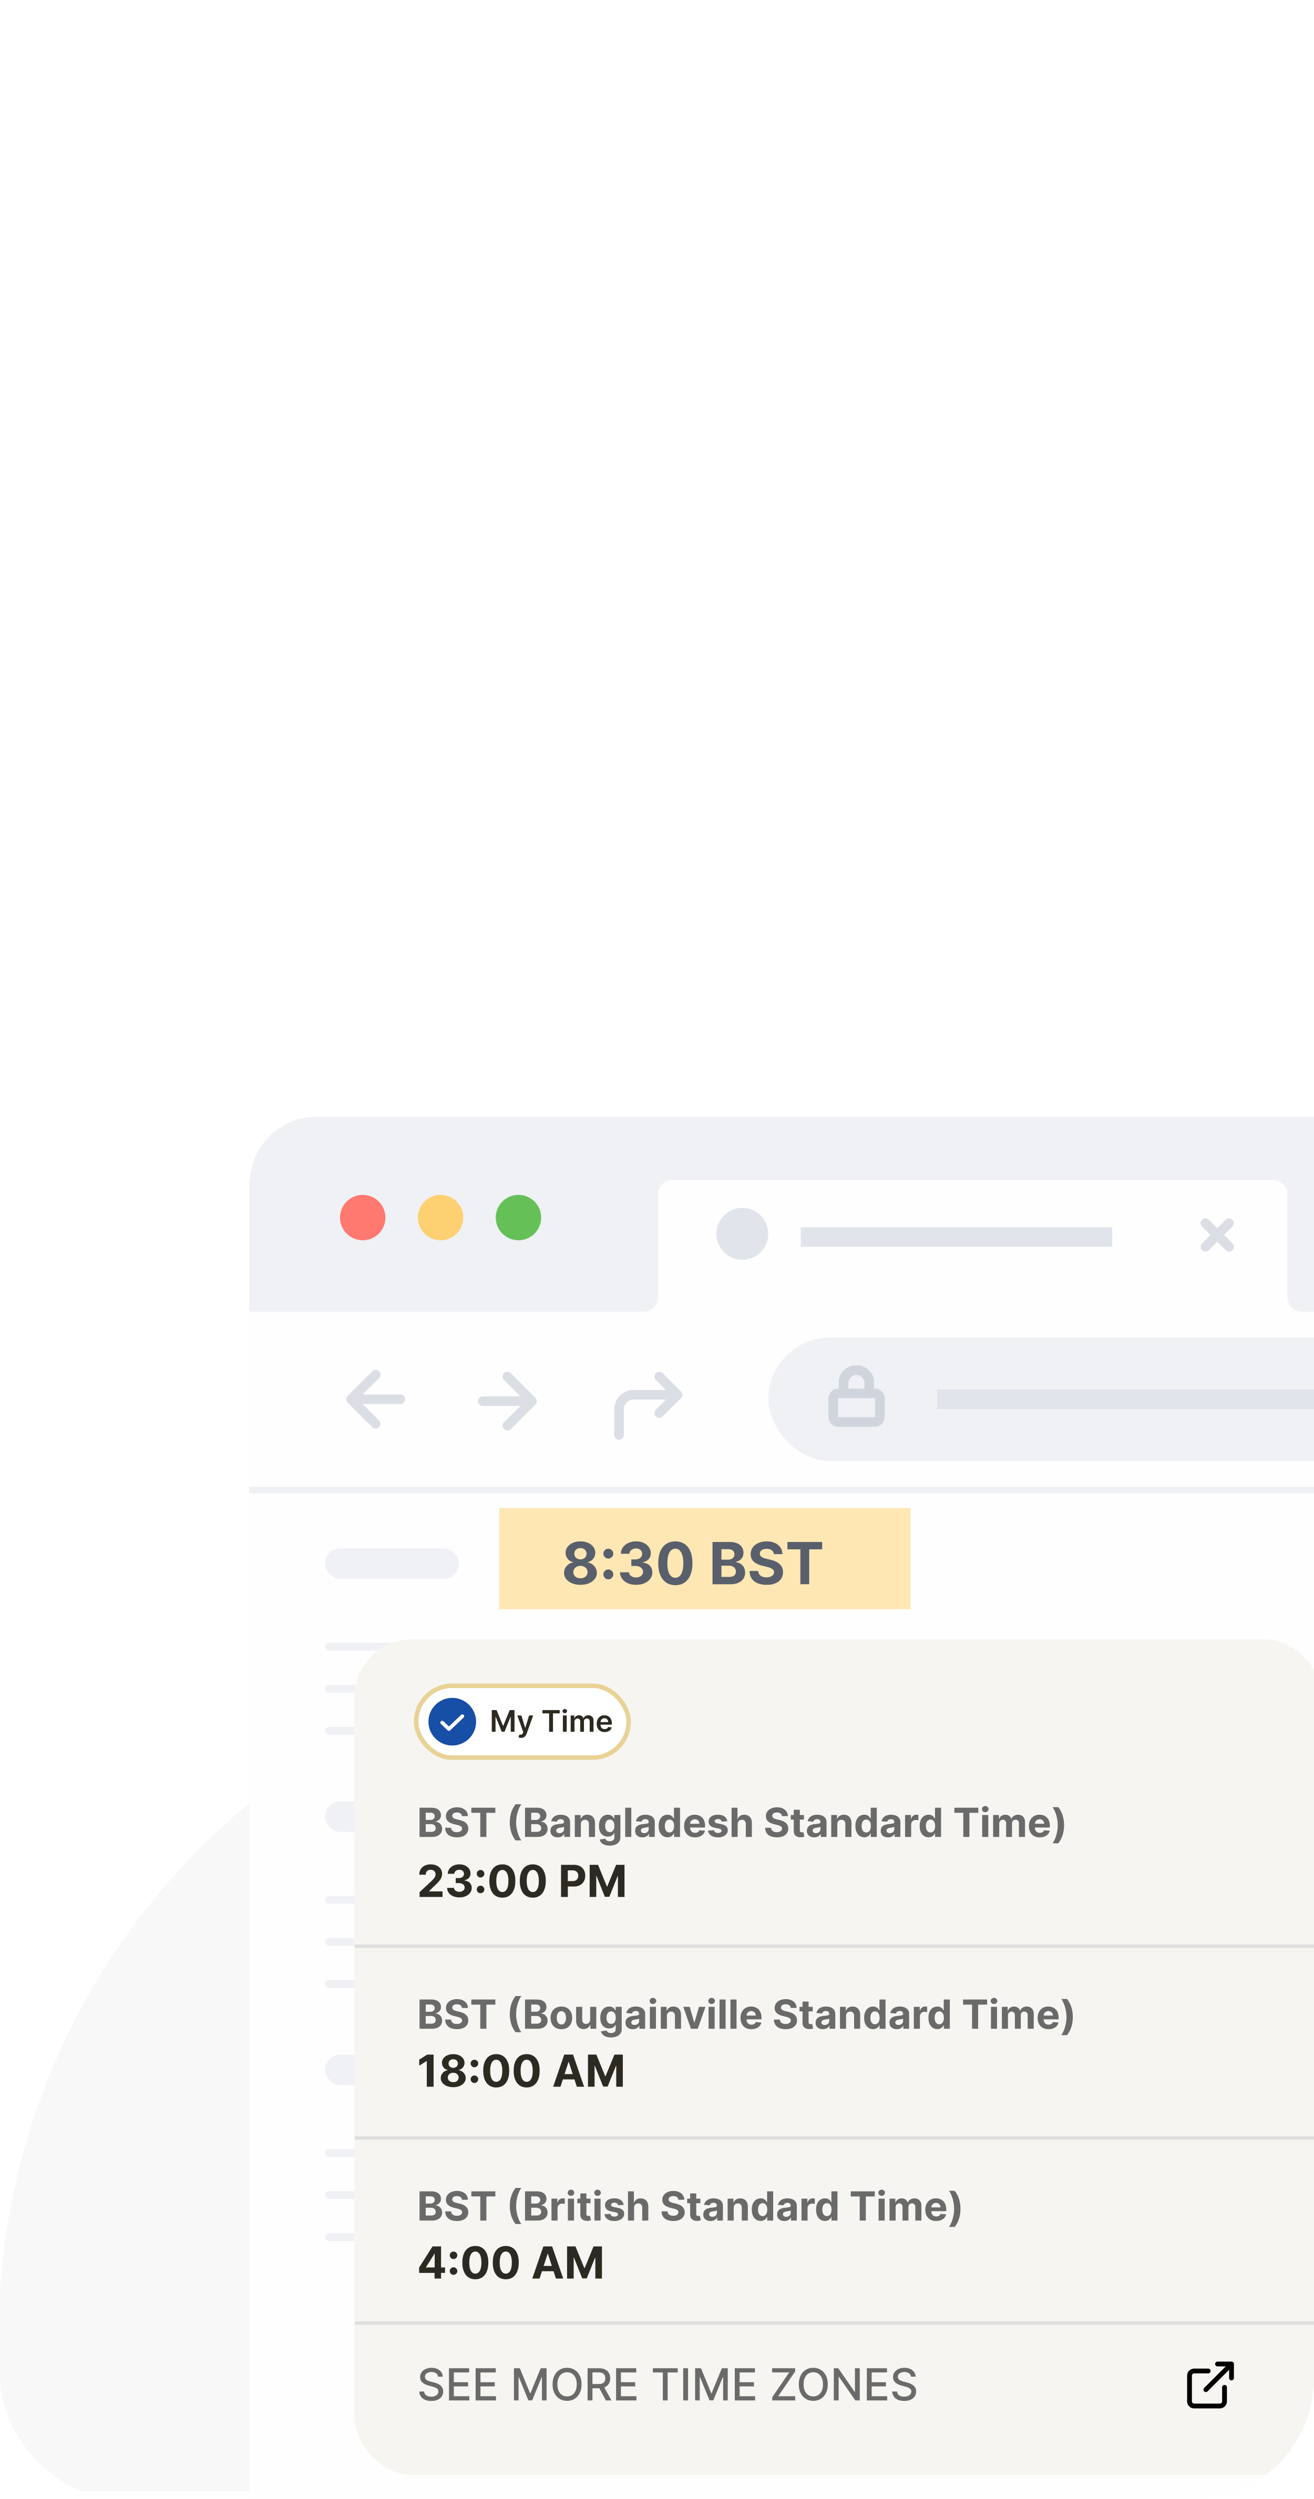 <svg width="327" height="622" fill="none" xmlns="http://www.w3.org/2000/svg"><g clip-path="url(#clip0_1_393)"><g opacity=".03" clip-path="url(#clip1_1_393)"><path d="M340.283 581.501C340.283 676.217 264.03 753 169.967 753S-.35 676.217-.35 581.501c0-94.717 76.254-171.5 170.317-171.5s170.316 76.783 170.316 171.5z" fill="#000"/><path fill-rule="evenodd" clip-rule="evenodd" d="M257.902 751.916a190.18 190.18 0 00100.564-168.067c0-75.83-44.109-141.286-107.9-171.772A170.435 170.435 0 01277.148 410c94.064 0 170.317 76.783 170.317 171.499 0 94.717-76.253 171.5-170.317 171.5a171.08 171.08 0 01-19.246-1.083z" fill="#000"/><rect x="134.472" y="489.933" width="35.483" height="132.197" rx="17.741" fill="#E8D296"/><rect width="35.668" height="113.742" rx="17.834" transform="matrix(.497 -.868 .865 .503 130.117 612.437)" fill="#E8D296"/></g><g clip-path="url(#clip2_1_393)"><g filter="url(#filter0_d_1_393)"><rect x="50.166" y="266" width="504" height="407" rx="26.244" fill="#FFFEFE"/><path fill-rule="evenodd" clip-rule="evenodd" d="M469.082 266c-.83 0-1.64.083-2.423.242V266H66.665c-8.836 0-16.05 6.945-16.48 15.674H50v32.774h3.545l.034.001h94.585a3.579 3.579 0 003.578-3.579v-25.617a3.578 3.578 0 013.542-3.578h149.568a3.577 3.577 0 013.541 3.578v25.617a3.579 3.579 0 003.578 3.579h238.317l.033-.001h3.546v-32.774h-.533c.347-1.126.533-2.322.533-3.562 0-6.689-5.422-12.112-12.112-12.112h-72.673z" fill="#F0F1F5"/><circle cx="78.262" cy="291.032" r="5.652" fill="#FF7970"/><circle cx="97.641" cy="291.032" r="5.652" fill="#FDD171"/><circle cx="117.021" cy="291.032" r="5.652" fill="#65C157"/><circle cx="172.737" cy="295.069" r="6.46" fill="#E1E4EB"/><path fill="#E1E4EB" d="M187.271 293.454h77.518v4.845h-77.518z"/><path d="M287.988 292.428l5.871 5.871m-5.871 0l5.871-5.871" stroke="#DBDEE4" stroke-width="2.386" stroke-linecap="round" stroke-linejoin="round"/><path d="M326.557 293.16h12.226" stroke="#D0D4DD" stroke-width="3.579" stroke-linecap="round" stroke-linejoin="round" opacity=".6"/><rect x="179.197" y="320.909" width="219.634" height="30.684" rx="15.342" fill="#F0F1F5"/><path fill="#E1E4EB" d="M221.186 333.828h138.886v4.845H221.186z"/><path d="M205.68 334.8h-9.042c-.713 0-1.291.578-1.291 1.291v4.521c0 .714.578 1.292 1.291 1.292h9.042c.713 0 1.291-.578 1.291-1.292v-4.521c0-.713-.578-1.291-1.291-1.291zm-7.749 0v-2.584a3.229 3.229 0 016.393-.646" stroke="#D0D4DD" stroke-width="2.386" stroke-linecap="round" stroke-linejoin="round"/><path d="M204.323 334.803v-2.583a3.231 3.231 0 00-2.904-3.216 3.227 3.227 0 00-3.489 2.57" stroke="#D0D4DD" stroke-width="2.386" stroke-linecap="round" stroke-linejoin="round"/><path d="M87.614 336.25H75.367m6.123 6.124l-6.123-6.124 6.124-6.123m26.647 6.595h12.247m-6.124 6.123l6.124-6.123-6.124-6.124m37.784 9.084l4.542-4.542-4.542-4.542" stroke="#DBDEE4" stroke-width="2.386" stroke-linecap="round" stroke-linejoin="round"/><path d="M142.053 345.133v-6.359a3.635 3.635 0 013.633-3.634h10.901" stroke="#DBDEE4" stroke-width="2.386" stroke-linecap="round" stroke-linejoin="round"/><path fill="#F0F1F5" d="M50 358.052h503.867v1.615H50z"/></g><rect x="80.897" y="385.353" width="33.322" height="7.573" rx="3.787" fill="#F0F1F5"/><rect x="80.897" y="448.362" width="33.322" height="7.573" rx="3.787" fill="#F0F1F5"/><rect x="80.897" y="511.37" width="33.322" height="7.573" rx="3.787" fill="#F0F1F5"/><rect x="80.897" y="408.846" width="145.4" height="1.949" rx=".974" fill="#F0F1F5"/><rect x="80.897" y="429.792" width="145.4" height="1.949" rx=".974" fill="#F0F1F5"/><rect x="80.897" y="419.319" width="135.119" height="1.949" rx=".974" fill="#F0F1F5"/><rect x="80.897" y="471.854" width="145.4" height="1.949" rx=".974" fill="#F0F1F5"/><rect x="80.897" y="492.8" width="145.4" height="1.949" rx=".974" fill="#F0F1F5"/><rect x="80.897" y="482.327" width="135.119" height="1.949" rx=".974" fill="#F0F1F5"/><rect x="80.897" y="534.862" width="145.4" height="1.949" rx=".974" fill="#F0F1F5"/><rect x="80.897" y="555.809" width="145.4" height="1.949" rx=".974" fill="#F0F1F5"/><rect x="80.897" y="545.335" width="135.119" height="1.949" rx=".974" fill="#F0F1F5"/><path fill="#FFE7B4" d="M124.208 375.343h102.401v25.166H124.208z"/><path d="M144.449 394.431c-.792 0-1.496-.128-2.112-.385-.613-.26-1.095-.615-1.444-1.064a2.413 2.413 0 01-.524-1.526c0-.438.099-.841.298-1.207.202-.37.476-.677.822-.92a2.712 2.712 0 011.161-.473v-.072a2.281 2.281 0 01-1.367-.817 2.352 2.352 0 01-.524-1.516c0-.544.16-1.029.478-1.454.319-.428.756-.764 1.31-1.007.559-.247 1.193-.37 1.902-.37.709 0 1.341.123 1.896.37.558.247.997.584 1.315 1.012.319.425.48.908.483 1.449a2.341 2.341 0 01-.534 1.516 2.295 2.295 0 01-1.357.817v.072c.422.069.804.226 1.146.473.346.243.62.55.822.92a2.467 2.467 0 01-.215 2.733c-.35.449-.833.804-1.449 1.064-.614.257-1.316.385-2.107.385zm0-1.634c.353 0 .661-.063.925-.19.263-.13.469-.308.616-.534.151-.23.226-.493.226-.791a1.43 1.43 0 00-.231-.807 1.578 1.578 0 00-.627-.555 1.945 1.945 0 00-.909-.206c-.339 0-.643.069-.91.206a1.573 1.573 0 00-.632.555 1.45 1.45 0 00-.226.807c0 .298.074.561.221.791.147.226.355.404.622.534.267.127.575.19.925.19zm0-4.701c.294 0 .556-.06.786-.18.229-.12.409-.286.539-.499.131-.212.196-.457.196-.734a1.312 1.312 0 00-.73-1.208c-.226-.12-.49-.18-.791-.18-.298 0-.562.06-.792.18a1.334 1.334 0 00-.539.488c-.127.206-.19.446-.19.72 0 .277.065.522.195.734.13.213.31.379.54.499.229.12.491.18.786.18zm6.941 4.969a1.2 1.2 0 01-.874-.36 1.19 1.19 0 01-.36-.874c0-.335.12-.623.36-.863a1.2 1.2 0 01.874-.36c.328 0 .616.12.863.36.246.24.37.528.37.863 0 .226-.058.434-.175.622a1.327 1.327 0 01-.447.447c-.185.11-.389.165-.611.165zm0-5.165c-.34 0-.631-.119-.874-.359a1.19 1.19 0 01-.36-.874c0-.336.12-.622.36-.858a1.2 1.2 0 01.874-.36c.328 0 .616.12.863.36.246.236.37.522.37.858 0 .23-.058.439-.175.627a1.287 1.287 0 01-.447.442c-.185.11-.389.164-.611.164zm6.899 6.531c-.767 0-1.451-.131-2.05-.395-.596-.267-1.067-.634-1.413-1.1a2.757 2.757 0 01-.529-1.624h2.24c.014.257.098.483.252.679.157.192.366.341.627.447.26.106.553.159.878.159.34 0 .639-.06.9-.18.26-.12.464-.286.611-.498.147-.213.221-.458.221-.735 0-.281-.079-.529-.236-.745a1.51 1.51 0 00-.668-.514c-.288-.123-.631-.185-1.028-.185h-.981v-1.634h.981c.336 0 .632-.058.889-.175.26-.116.462-.277.606-.483.144-.209.216-.452.216-.729a1.26 1.26 0 00-.19-.694 1.255 1.255 0 00-.524-.473 1.705 1.705 0 00-.781-.169c-.302 0-.577.054-.827.164a1.448 1.448 0 00-.602.457c-.15.199-.231.432-.241.699h-2.133a2.75 2.75 0 01.519-1.603 3.37 3.37 0 011.357-1.084c.572-.264 1.218-.396 1.937-.396.726 0 1.362.132 1.906.396.545.264.968.62 1.27 1.069.305.445.455.945.452 1.5.003.589-.18 1.081-.55 1.475-.366.394-.844.644-1.434.75v.082c.775.1 1.364.368 1.768.807.408.435.61.98.606 1.634a2.562 2.562 0 01-.519 1.598c-.346.466-.823.832-1.433 1.1-.61.267-1.309.4-2.097.4zm9.775.088c-.884-.004-1.644-.221-2.282-.653-.633-.431-1.121-1.057-1.464-1.875-.339-.819-.507-1.804-.504-2.955 0-1.148.17-2.126.509-2.934.343-.808.831-1.423 1.465-1.845.637-.425 1.396-.637 2.276-.637.88 0 1.637.212 2.271.637.637.425 1.127 1.042 1.47 1.85.342.805.512 1.781.508 2.929 0 1.155-.171 2.141-.513 2.96-.339.819-.826 1.444-1.46 1.875-.633.432-1.392.648-2.276.648zm0-1.845c.603 0 1.084-.303 1.444-.909.36-.607.538-1.516.534-2.729 0-.798-.082-1.463-.246-1.994-.161-.531-.391-.93-.689-1.197a1.503 1.503 0 00-1.043-.401c-.6 0-1.079.3-1.439.899-.36.6-.541 1.497-.545 2.693 0 .809.081 1.483.242 2.025.164.537.396.942.694 1.212.298.268.647.401 1.048.401zm9.247 1.614v-10.524h4.213c.774 0 1.42.115 1.937.344.518.23.907.548 1.167.956.26.404.39.87.39 1.398 0 .411-.082.772-.246 1.084a2.13 2.13 0 01-.679.76 2.775 2.775 0 01-.976.417v.102a2.403 2.403 0 011.984 1.218c.219.374.329.819.329 1.336 0 .559-.139 1.057-.417 1.496-.274.435-.68.779-1.218 1.032-.537.254-1.2.381-1.988.381h-4.496zm2.225-1.819h1.814c.62 0 1.072-.119 1.356-.355.284-.24.427-.558.427-.956a1.42 1.42 0 00-.211-.771 1.442 1.442 0 00-.601-.524 2.071 2.071 0 00-.92-.19h-1.865v2.796zm0-4.301h1.649c.305 0 .576-.053.812-.16.24-.109.428-.263.565-.462.141-.199.211-.437.211-.714 0-.381-.135-.687-.406-.92-.267-.233-.647-.35-1.141-.35h-1.69v2.606zm13.05-1.377c-.041-.415-.217-.737-.529-.967-.312-.229-.735-.344-1.269-.344-.363 0-.67.052-.92.154-.25.1-.442.238-.576.417-.13.178-.195.38-.195.606a.869.869 0 00.118.493c.089.141.211.262.365.365.154.099.332.187.535.262.202.072.417.134.647.185l.945.226c.459.103.881.24 1.265.411.383.172.715.382.996.632s.499.545.653.884c.158.339.238.728.241 1.167-.003.644-.167 1.202-.493 1.675-.322.469-.788.834-1.397 1.094-.607.257-1.338.386-2.195.386-.849 0-1.589-.131-2.219-.391-.627-.26-1.117-.646-1.47-1.156-.349-.514-.533-1.149-.55-1.906h2.153c.024.352.125.647.303.883.182.233.423.41.725.53.305.116.649.174 1.033.174.377 0 .704-.054.981-.164a1.51 1.51 0 00.653-.457 1.06 1.06 0 00.231-.674.873.873 0 00-.211-.596c-.137-.161-.339-.298-.606-.411a6.15 6.15 0 00-.971-.308l-1.146-.288c-.887-.216-1.588-.553-2.102-1.012-.514-.459-.769-1.077-.765-1.855-.004-.637.166-1.194.508-1.67.346-.476.821-.848 1.424-1.115s1.288-.401 2.055-.401c.781 0 1.463.134 2.045.401.586.267 1.042.639 1.367 1.115.325.476.493 1.028.504 1.655h-2.133zm3.372-1.193v-1.834h8.643v1.834h-3.222v8.69h-2.199v-8.69h-3.222z" fill="#59606B"/><g filter="url(#filter1_d_1_393)"><rect x="80.166" y="400" width="241" height="208" rx="14.49" fill="#F7F5F2"/><rect x="95.565" y="411.565" width="52.871" height="17.871" rx="8.935" fill="#fff"/><g clip-path="url(#clip3_1_393)"><path d="M104.553 414.573a5.923 5.923 0 00-5.476 3.659 5.924 5.924 0 004.32 8.081 5.928 5.928 0 007.083-5.813 5.934 5.934 0 00-5.927-5.927zm2.823 4.889l-3.344 3.192a.46.46 0 01-.63 0l-1.672-1.596a.456.456 0 01.631-.66l1.356 1.295 3.028-2.891a.46.46 0 01.645.015.455.455 0 01-.014.645z" fill="#174EA6"/></g><path d="M114.381 417.604h1.196l1.602 3.91h.063l1.602-3.91h1.197V423h-.938v-3.707h-.05l-1.492 3.691h-.701l-1.491-3.699h-.05V423h-.938v-5.396zm7.275 6.914a1.94 1.94 0 01-.622-.1l.221-.743c.139.04.263.059.372.058a.454.454 0 00.287-.103.732.732 0 00.214-.327l.081-.219-1.467-4.131h1.011l.933 3.056h.042l.936-3.056h1.014l-1.62 4.537a1.83 1.83 0 01-.301.551 1.22 1.22 0 01-.458.353 1.536 1.536 0 01-.643.124zm5.328-6.095v-.819h4.305v.819h-1.668V423h-.969v-4.577h-1.668zm5.093 4.577v-4.047h.954V423h-.954zm.48-4.622a.557.557 0 01-.39-.15.485.485 0 01-.164-.366c0-.144.055-.266.164-.366a.551.551 0 01.39-.153c.153 0 .283.051.39.153.109.1.163.222.163.366a.484.484 0 01-.163.366.55.55 0 01-.39.15zm1.455 4.622v-4.047h.912v.687h.047c.084-.231.224-.412.419-.542.195-.132.428-.198.698-.198.274 0 .505.067.693.2.19.132.323.312.401.54h.042a1.1 1.1 0 01.453-.537c.214-.135.468-.203.762-.203.372 0 .676.118.911.353.236.235.353.579.353 1.03V423h-.956v-2.569c0-.251-.067-.435-.2-.551a.72.72 0 00-.491-.176c-.23 0-.41.072-.54.216a.798.798 0 00-.192.556V423h-.935v-2.609a.67.67 0 00-.19-.5.662.662 0 00-.49-.187.692.692 0 00-.374.105.735.735 0 00-.269.293.907.907 0 00-.1.437V423h-.954zm8.451.079c-.406 0-.756-.084-1.052-.253a1.712 1.712 0 01-.677-.722c-.158-.313-.237-.681-.237-1.104 0-.416.079-.782.237-1.096.16-.316.383-.562.67-.738a1.878 1.878 0 011.009-.266c.249 0 .485.04.706.121.223.079.42.202.59.369.172.167.307.38.406.638.098.256.147.562.147.917v.292h-3.317v-.643h2.403a1.031 1.031 0 00-.118-.487.865.865 0 00-.325-.34.904.904 0 00-.479-.124.938.938 0 00-.514.142.97.97 0 00-.345.369 1.062 1.062 0 00-.124.498v.562c0 .235.043.437.129.606a.924.924 0 00.361.384c.155.088.336.132.543.132.139 0 .264-.019.377-.058a.818.818 0 00.292-.177.727.727 0 00.187-.287l.891.1a1.378 1.378 0 01-.322.617 1.567 1.567 0 01-.6.406 2.304 2.304 0 01-.838.142z" fill="#2D2A21"/><rect x="95.565" y="411.565" width="52.871" height="17.871" rx="8.935" stroke="#E8D296" stroke-width="1.129"/><path d="M296.731 586.161v3.484a1.161 1.161 0 01-1.162 1.161h-6.386a1.163 1.163 0 01-1.162-1.161v-6.387a1.161 1.161 0 011.162-1.161h3.483m2.322-1.743h3.484v3.484m-6.386 2.903l6.387-6.387" stroke="#000" stroke-width="1.193" stroke-linecap="round" stroke-linejoin="round"/><path d="M101.018 583.515a1.142 1.142 0 00-.516-.859c-.302-.206-.682-.309-1.14-.309-.329 0-.613.052-.852.156a1.32 1.32 0 00-.559.422.996.996 0 00-.195.606c0 .19.044.354.133.492.09.138.21.254.355.348.149.091.307.168.477.23.169.06.332.109.488.149l.781.203c.255.062.517.147.785.254.269.106.517.247.746.421.23.175.415.391.555.649.143.258.215.566.215.926 0 .453-.117.855-.352 1.207-.231.351-.569.629-1.011.832-.44.203-.973.304-1.598.304-.599 0-1.117-.095-1.555-.285a2.392 2.392 0 01-1.027-.808 2.348 2.348 0 01-.41-1.25h1.21c.024.289.118.53.282.722.167.19.379.332.637.426.26.091.545.137.855.137.341 0 .645-.054.91-.16.269-.11.48-.261.633-.453.154-.196.231-.424.231-.684a.84.84 0 00-.203-.582 1.505 1.505 0 00-.543-.375 5.386 5.386 0 00-.77-.262l-.945-.258c-.64-.174-1.149-.431-1.524-.769-.372-.339-.558-.787-.558-1.344 0-.461.125-.863.375-1.207a2.46 2.46 0 011.015-.801 3.488 3.488 0 011.446-.289c.541 0 1.019.095 1.433.285.417.19.745.452.985.786.239.33.364.71.375 1.14h-1.164zm2.715 5.899v-8h5.016v1.039h-3.809v2.437h3.547v1.035h-3.547v2.45h3.856v1.039h-5.063zm6.628 0v-8h5.016v1.039h-3.809v2.437h3.547v1.035h-3.547v2.45h3.856v1.039h-5.063zm9.539-8h1.465l2.547 6.218h.094l2.547-6.218h1.465v8h-1.149v-5.789h-.074l-2.359 5.777h-.954l-2.359-5.781h-.074v5.793H119.9v-8zm16.822 4c0 .854-.157 1.588-.469 2.203-.313.612-.741 1.083-1.285 1.414-.542.328-1.158.492-1.848.492-.693 0-1.311-.164-1.855-.492-.542-.331-.969-.804-1.282-1.418-.312-.615-.468-1.348-.468-2.199 0-.855.156-1.588.468-2.2.313-.614.74-1.086 1.282-1.414.544-.33 1.162-.496 1.855-.496.69 0 1.306.166 1.848.496.544.328.972.8 1.285 1.414.312.612.469 1.345.469 2.2zm-1.196 0c0-.651-.105-1.2-.316-1.645-.208-.448-.495-.786-.859-1.016a2.241 2.241 0 00-1.231-.347c-.461 0-.872.116-1.234.347-.362.23-.649.568-.86 1.016-.208.445-.312.994-.312 1.645s.104 1.2.312 1.648c.211.445.498.784.86 1.016.362.229.773.343 1.234.343.458 0 .869-.114 1.231-.343.364-.232.651-.571.859-1.016.211-.448.316-.997.316-1.648zm2.701 4v-8h2.851c.62 0 1.134.106 1.543.32.412.213.719.509.922.887.203.375.305.808.305 1.3 0 .49-.103.921-.309 1.293-.203.37-.51.658-.922.864-.409.205-.923.308-1.543.308h-2.16v-1.039h2.051c.39 0 .708-.056.953-.168.247-.112.428-.275.543-.488.115-.214.172-.47.172-.77a1.66 1.66 0 00-.176-.785 1.145 1.145 0 00-.543-.508c-.245-.119-.566-.179-.965-.179h-1.515v6.965h-1.207zm3.949-3.61l1.976 3.61h-1.375l-1.937-3.61h1.336zm3.14 3.61v-8h5.016v1.039h-3.809v2.437h3.547v1.035h-3.547v2.45h3.856v1.039h-5.063zm9.145-6.961v-1.039h6.191v1.039h-2.496v6.961h-1.203v-6.961h-2.492zm8.767-1.039v8h-1.207v-8h1.207zm1.757 0h1.465l2.547 6.218h.094l2.547-6.218h1.465v8h-1.149v-5.789h-.074l-2.359 5.777h-.954l-2.359-5.781h-.074v5.793h-1.149v-8zm9.872 8v-8h5.016v1.039h-3.809v2.437h3.547v1.035h-3.547v2.45h3.856v1.039h-5.063zm9.332 0v-.805l4.207-6.156h-4.242v-1.039h5.719v.804l-4.207 6.157h4.242v1.039h-5.719zm13.806-4c0 .854-.156 1.588-.469 2.203a3.44 3.44 0 01-1.285 1.414c-.541.328-1.157.492-1.847.492-.693 0-1.312-.164-1.856-.492-.542-.331-.969-.804-1.281-1.418-.313-.615-.469-1.348-.469-2.199 0-.855.156-1.588.469-2.2.312-.614.739-1.086 1.281-1.414.544-.33 1.163-.496 1.856-.496.69 0 1.306.166 1.847.496.544.328.973.8 1.285 1.414.313.612.469 1.345.469 2.2zm-1.195 0c0-.651-.106-1.2-.317-1.645-.208-.448-.494-.786-.859-1.016a2.238 2.238 0 00-1.23-.347c-.461 0-.873.116-1.235.347-.362.23-.648.568-.859 1.016-.209.445-.313.994-.313 1.645s.104 1.2.313 1.648c.211.445.497.784.859 1.016.362.229.774.343 1.235.343.458 0 .868-.114 1.23-.343.365-.232.651-.571.859-1.016.211-.448.317-.997.317-1.648zm9.157-4v8h-1.109l-4.067-5.868h-.074v5.868H199.5v-8h1.117l4.071 5.875h.074v-5.875h1.195zm1.761 8v-8h5.015v1.039h-3.808v2.437h3.547v1.035h-3.547v2.45h3.855v1.039h-5.062zm10.991-5.899a1.142 1.142 0 00-.516-.859c-.302-.206-.682-.309-1.14-.309-.328 0-.612.052-.852.156a1.317 1.317 0 00-.558.422.992.992 0 00-.196.606c0 .19.045.354.133.492.091.138.21.254.356.348.148.091.307.168.476.23.169.06.332.109.488.149l.782.203c.255.062.517.147.785.254.268.106.517.247.746.421.229.175.414.391.555.649.143.258.214.566.214.926 0 .453-.117.855-.351 1.207-.232.351-.569.629-1.012.832-.44.203-.973.304-1.598.304-.598 0-1.117-.095-1.554-.285a2.394 2.394 0 01-1.028-.808 2.35 2.35 0 01-.41-1.25h1.211c.024.289.117.53.281.722.167.19.379.332.637.426.261.091.546.137.856.137.341 0 .644-.054.91-.16a1.54 1.54 0 00.633-.453 1.08 1.08 0 00.23-.684.84.84 0 00-.203-.582 1.505 1.505 0 00-.543-.375 5.362 5.362 0 00-.77-.262l-.945-.258c-.64-.174-1.148-.431-1.523-.769-.373-.339-.559-.787-.559-1.344 0-.461.125-.863.375-1.207.25-.344.589-.611 1.016-.801a3.488 3.488 0 011.445-.289c.542 0 1.02.095 1.434.285.416.19.744.452.984.786.24.33.365.71.375 1.14h-1.164zM96.407 449.177v-7.272h2.912c.535 0 .982.079 1.339.237.358.159.626.379.806.661.18.279.27.601.27.966 0 .284-.057.534-.17.749-.114.213-.27.388-.469.526a1.905 1.905 0 01-.675.287v.071c.277.012.536.09.778.235.244.144.442.347.593.607.152.258.227.566.227.923a1.9 1.9 0 01-.287 1.034c-.19.3-.47.538-.842.713-.372.176-.83.263-1.374.263h-3.108zm1.538-1.257H99.2c.428 0 .74-.082.937-.245a.82.82 0 00.295-.66.977.977 0 00-.146-.533.981.981 0 00-.415-.362 1.418 1.418 0 00-.636-.132h-1.289v1.932zm0-2.972h1.14c.21 0 .398-.037.561-.11a.94.94 0 00.391-.32.832.832 0 00.145-.493.797.797 0 00-.28-.636c-.185-.161-.448-.242-.788-.242h-1.169v1.801zm9.019-.952a.894.894 0 00-.366-.667c-.215-.159-.507-.238-.877-.238a1.67 1.67 0 00-.635.106.897.897 0 00-.398.288.692.692 0 00-.135.419.59.59 0 00.082.341.84.84 0 00.252.252c.106.069.229.129.369.181.14.05.289.092.447.128l.654.156c.317.071.608.166.873.284.266.119.495.264.689.437.195.173.345.376.451.611.109.234.165.503.167.806a2.01 2.01 0 01-.341 1.158c-.222.324-.544.576-.966.756-.419.177-.924.266-1.516.266-.587 0-1.098-.09-1.534-.27a2.249 2.249 0 01-1.016-.799c-.241-.355-.368-.794-.38-1.317h1.488c.017.244.087.447.21.611.125.161.292.283.501.365.21.081.448.121.713.121.261 0 .487-.038.679-.113.194-.076.344-.182.451-.317a.73.73 0 00.159-.465c0-.163-.048-.3-.145-.412a1.113 1.113 0 00-.419-.284 4.276 4.276 0 00-.671-.213l-.792-.199c-.613-.149-1.098-.382-1.453-.699-.355-.317-.531-.745-.529-1.282a1.905 1.905 0 01.352-1.154c.239-.329.567-.586.983-.771a3.471 3.471 0 011.421-.277c.54 0 1.011.092 1.413.277.405.185.72.442.945.771.225.329.341.71.348 1.143h-1.474zm2.331-.824v-1.267h5.973v1.267h-2.227v6.005h-1.52v-6.005h-2.226zm9.576 2.369c0-.881.117-1.692.352-2.433a6.684 6.684 0 011.083-2.059h1.445a4.413 4.413 0 00-.515.859 7.703 7.703 0 00-.415 1.108 9.428 9.428 0 00-.277 1.25c-.067.429-.1.853-.1 1.275a8.7 8.7 0 00.171 1.701c.116.57.272 1.101.468 1.591.199.49.422.891.668 1.204h-1.445a6.688 6.688 0 01-1.083-2.06 8.024 8.024 0 01-.352-2.436zm3.786 3.636v-7.272h2.912c.535 0 .982.079 1.339.237.358.159.626.379.806.661.18.279.27.601.27.966 0 .284-.057.534-.17.749-.114.213-.27.388-.469.526a1.905 1.905 0 01-.675.287v.071c.277.012.536.09.778.235.244.144.442.347.593.607.152.258.227.566.227.923a1.9 1.9 0 01-.287 1.034c-.19.3-.47.538-.842.713-.372.176-.83.263-1.374.263h-3.108zm1.538-1.257h1.254c.428 0 .741-.082.937-.245a.82.82 0 00.295-.66.977.977 0 00-.146-.533.981.981 0 00-.415-.362 1.421 1.421 0 00-.636-.132h-1.289v1.932zm0-2.972h1.14c.211 0 .398-.037.561-.11a.94.94 0 00.391-.32.832.832 0 00.145-.493.798.798 0 00-.28-.636c-.185-.161-.448-.242-.789-.242h-1.168v1.801zm6.601 4.332c-.348 0-.658-.06-.931-.181a1.5 1.5 0 01-.646-.543c-.156-.242-.234-.542-.234-.902 0-.303.055-.558.167-.764.111-.206.262-.371.454-.497.192-.125.41-.22.654-.284.246-.064.504-.109.774-.135.317-.033.573-.064.767-.092.194-.031.335-.076.422-.135a.296.296 0 00.132-.263v-.021c0-.225-.071-.399-.213-.522-.14-.123-.339-.185-.597-.185-.272 0-.489.06-.65.181a.835.835 0 00-.319.448l-1.4-.114c.072-.331.211-.618.42-.859.208-.244.477-.431.806-.561a3.072 3.072 0 011.15-.199c.303 0 .593.035.87.106.28.071.527.181.742.33.218.15.39.341.515.576.126.232.189.51.189.834v3.679h-1.435v-.756h-.043c-.087.17-.205.321-.351.451a1.637 1.637 0 01-.529.302 2.19 2.19 0 01-.714.106zm.433-1.044c.223 0 .419-.044.59-.131.17-.09.304-.211.401-.362a.937.937 0 00.145-.515v-.579a.79.79 0 01-.195.085c-.08.024-.172.046-.273.068l-.306.053-.277.039a1.872 1.872 0 00-.465.124.754.754 0 00-.309.231.565.565 0 00-.11.355c0 .206.075.363.224.472.151.107.343.16.575.16zm5.325-2.212v3.153h-1.513v-5.454h1.442v.962h.064c.121-.317.323-.568.607-.753.284-.187.629-.28 1.034-.28.378 0 .709.083.99.248.282.166.501.403.657.71.156.306.235.67.235 1.094v3.473h-1.513v-3.203c.002-.334-.083-.594-.256-.781-.173-.19-.411-.284-.714-.284a1.09 1.09 0 00-.539.131.923.923 0 00-.363.384 1.322 1.322 0 00-.131.6zm7.165 5.312c-.49 0-.91-.067-1.26-.202a2.103 2.103 0 01-.831-.543 1.678 1.678 0 01-.402-.775l1.4-.188c.042.109.11.211.202.306a.99.99 0 00.366.227c.154.059.341.089.561.089.329 0 .6-.081.813-.242.215-.158.323-.425.323-.799v-.998h-.064a1.42 1.42 0 01-.298.43 1.504 1.504 0 01-.511.33 1.954 1.954 0 01-.746.128c-.41 0-.783-.095-1.119-.284-.334-.192-.6-.484-.799-.877-.196-.395-.295-.895-.295-1.499 0-.618.101-1.134.302-1.548.202-.414.469-.724.803-.93a2.072 2.072 0 011.104-.309c.306 0 .561.052.767.156.206.102.372.23.497.383.128.152.227.301.295.448h.057v-.916h1.502v5.508c0 .464-.113.852-.341 1.164a2.045 2.045 0 01-.944.703c-.4.159-.861.238-1.382.238zm.032-3.373c.244 0 .45-.061.618-.181a1.15 1.15 0 00.391-.526c.092-.23.138-.504.138-.824a2.32 2.32 0 00-.135-.831c-.09-.236-.22-.42-.39-.55a.997.997 0 00-.622-.195.98.98 0 00-.628.202c-.171.133-.3.317-.387.554-.088.237-.132.51-.132.82 0 .315.044.587.132.817.09.227.219.404.387.529.17.123.38.185.628.185zm5.352-6.058v7.272h-1.513v-7.272h1.513zm2.767 7.375c-.348 0-.658-.06-.93-.181a1.497 1.497 0 01-.647-.543c-.156-.242-.234-.542-.234-.902 0-.303.056-.558.167-.764.111-.206.263-.371.454-.497.192-.125.41-.22.654-.284.246-.064.504-.109.774-.135.317-.033.573-.064.767-.092.194-.031.335-.076.423-.135a.298.298 0 00.131-.263v-.021c0-.225-.071-.399-.213-.522-.14-.123-.339-.185-.597-.185-.272 0-.489.06-.65.181a.835.835 0 00-.319.448l-1.399-.114c.071-.331.21-.618.419-.859.208-.244.477-.431.806-.561a3.072 3.072 0 011.15-.199c.303 0 .593.035.87.106.28.071.527.181.743.33.217.15.389.341.515.576.125.232.188.51.188.834v3.679h-1.435v-.756h-.043c-.087.17-.204.321-.351.451a1.637 1.637 0 01-.529.302 2.19 2.19 0 01-.714.106zm.433-1.044c.223 0 .419-.044.59-.131.17-.09.304-.211.401-.362a.938.938 0 00.146-.515v-.579a.816.816 0 01-.196.085c-.08.024-.171.046-.273.068l-.306.053-.277.039a1.872 1.872 0 00-.465.124.754.754 0 00-.309.231.565.565 0 00-.11.355c0 .206.075.363.224.472.151.107.343.16.575.16zm5.822 1.03c-.414 0-.789-.107-1.125-.32-.334-.215-.599-.531-.796-.948-.194-.419-.291-.932-.291-1.541 0-.625.101-1.145.302-1.559.201-.417.469-.728.802-.934a2.063 2.063 0 011.105-.312c.305 0 .56.052.763.156.206.102.372.23.497.383.128.152.225.301.292.448h.046v-2.734h1.509v7.272h-1.491v-.873h-.064a1.964 1.964 0 01-.302.451 1.51 1.51 0 01-.501.365 1.726 1.726 0 01-.746.146zm.48-1.204c.244 0 .45-.066.618-.199.17-.135.3-.323.39-.564.093-.242.139-.525.139-.849 0-.324-.045-.606-.135-.845a1.21 1.21 0 00-.391-.554.992.992 0 00-.621-.195.982.982 0 00-.629.202c-.17.135-.299.322-.387.561a2.424 2.424 0 00-.131.831c0 .317.044.598.131.842.09.241.219.43.387.568.171.135.38.202.629.202zm6.354 1.222c-.561 0-1.044-.114-1.449-.341a2.336 2.336 0 01-.931-.973c-.217-.422-.326-.92-.326-1.495 0-.561.109-1.054.326-1.477a2.42 2.42 0 01.92-.991c.398-.237.864-.355 1.399-.355.36 0 .695.058 1.005.174.313.113.585.285.817.515.234.229.417.518.547.866.13.346.195.751.195 1.215v.415h-4.606v-.937h3.182c0-.218-.047-.411-.142-.579a1.015 1.015 0 00-.394-.394 1.117 1.117 0 00-.579-.146c-.23 0-.433.053-.611.16a1.127 1.127 0 00-.412.422c-.099.176-.15.371-.152.586v.892c0 .269.049.503.149.699.102.197.245.348.43.455.184.106.403.16.656.16.169 0 .322-.024.462-.072a.92.92 0 00.586-.561l1.399.093a1.901 1.901 0 01-.437.88 2.184 2.184 0 01-.845.583c-.343.137-.74.206-1.189.206zm8.029-4.006l-1.385.085a.717.717 0 00-.153-.319.811.811 0 00-.309-.231 1.051 1.051 0 00-.451-.089c-.234 0-.432.05-.593.149-.161.097-.241.228-.241.391 0 .13.052.24.156.33.104.09.283.162.536.217l.987.199c.531.109.926.284 1.186.525.261.242.391.559.391.952 0 .357-.105.671-.316.941-.208.27-.495.481-.859.632-.363.149-.78.224-1.254.224-.722 0-1.297-.151-1.726-.451a1.756 1.756 0 01-.749-1.236l1.488-.078c.045.22.154.388.327.504.172.114.394.171.664.171.265 0 .478-.051.639-.153.163-.104.246-.238.248-.401a.416.416 0 00-.174-.338c-.113-.09-.288-.158-.525-.206l-.945-.188c-.532-.106-.929-.291-1.189-.554-.258-.263-.387-.598-.387-1.005 0-.35.094-.652.284-.905.191-.254.46-.449.806-.586.348-.138.755-.206 1.221-.206.689 0 1.231.145 1.627.436.397.292.629.688.696 1.19zm2.589.746v3.153h-1.512v-7.272h1.47v2.78h.064c.123-.322.322-.574.596-.756.275-.185.619-.277 1.034-.277.378 0 .709.083.99.248.285.164.505.399.661.707.159.305.237.671.234 1.097v3.473h-1.512v-3.203c.002-.336-.083-.598-.256-.785-.171-.187-.41-.28-.717-.28-.206 0-.389.044-.547.131a.933.933 0 00-.37.384 1.31 1.31 0 00-.135.6zm11.016-2.028a.894.894 0 00-.366-.667c-.215-.159-.508-.238-.877-.238-.251 0-.463.035-.636.106a.899.899 0 00-.397.288.692.692 0 00-.135.419.598.598 0 00.081.341.856.856 0 00.253.252c.106.069.229.129.369.181.14.05.289.092.447.128l.654.156c.317.071.608.166.873.284.266.119.495.264.689.437.194.173.345.376.451.611.109.234.165.503.167.806a2.01 2.01 0 01-.341 1.158c-.222.324-.544.576-.966.756-.419.177-.924.266-1.516.266-.587 0-1.098-.09-1.534-.27a2.249 2.249 0 01-1.016-.799c-.241-.355-.368-.794-.38-1.317h1.488c.017.244.087.447.21.611.125.161.292.283.501.365.21.081.448.121.713.121.261 0 .487-.038.679-.113.194-.076.344-.182.451-.317a.73.73 0 00.159-.465c0-.163-.048-.3-.145-.412a1.113 1.113 0 00-.419-.284 4.31 4.31 0 00-.671-.213l-.792-.199c-.614-.149-1.098-.382-1.453-.699-.355-.317-.531-.745-.529-1.282a1.905 1.905 0 01.352-1.154c.239-.329.567-.586.983-.771.417-.185.89-.277 1.421-.277.54 0 1.011.092 1.413.277.405.185.72.442.945.771.225.329.341.71.348 1.143h-1.474zm5.48-.273v1.136h-3.284v-1.136h3.284zm-2.539-1.307h1.513v5.085c0 .14.021.249.064.327a.354.354 0 00.178.16c.078.03.168.046.269.046.071 0 .142-.006.213-.018l.164-.032.238 1.126a4.355 4.355 0 01-.32.081 2.482 2.482 0 01-.501.061 2.302 2.302 0 01-.958-.146 1.338 1.338 0 01-.636-.518c-.152-.235-.226-.531-.224-.888v-5.284zm5.08 6.864c-.348 0-.658-.06-.93-.181a1.503 1.503 0 01-.647-.543c-.156-.242-.234-.542-.234-.902 0-.303.056-.558.167-.764.111-.206.263-.371.455-.497.191-.125.409-.22.653-.284.246-.064.504-.109.774-.135.317-.033.573-.064.767-.092.194-.031.335-.076.423-.135a.298.298 0 00.131-.263v-.021c0-.225-.071-.399-.213-.522-.14-.123-.338-.185-.597-.185-.272 0-.488.06-.649.181a.837.837 0 00-.32.448l-1.399-.114c.071-.331.211-.618.419-.859.208-.244.477-.431.806-.561a3.073 3.073 0 011.151-.199c.303 0 .593.035.87.106.279.071.526.181.742.33.218.15.389.341.515.576.125.232.188.51.188.834v3.679h-1.435v-.756h-.042c-.088.17-.205.321-.352.451a1.637 1.637 0 01-.529.302 2.19 2.19 0 01-.714.106zm.433-1.044c.223 0 .419-.044.59-.131.17-.09.304-.211.401-.362a.938.938 0 00.146-.515v-.579a.816.816 0 01-.196.085c-.08.024-.171.046-.273.068l-.305.053-.277.039a1.869 1.869 0 00-.466.124.754.754 0 00-.309.231.565.565 0 00-.11.355c0 .206.075.363.224.472.152.107.343.16.575.16zm5.325-2.212v3.153h-1.512v-5.454h1.441v.962h.064c.121-.317.323-.568.607-.753.285-.187.629-.28 1.034-.28.379 0 .709.083.991.248.281.166.5.403.657.71.156.306.234.67.234 1.094v3.473h-1.513v-3.203c.003-.334-.083-.594-.256-.781-.172-.19-.41-.284-.713-.284a1.09 1.09 0 00-.54.131.915.915 0 00-.362.384 1.335 1.335 0 00-.132.6zm6.718 3.242c-.414 0-.789-.107-1.126-.32-.333-.215-.598-.531-.795-.948-.194-.419-.291-.932-.291-1.541 0-.625.1-1.145.302-1.559.201-.417.468-.728.802-.934a2.06 2.06 0 011.105-.312c.305 0 .56.052.763.156.206.102.372.23.497.383.128.152.225.301.291.448h.047v-2.734h1.509v7.272h-1.492v-.873h-.064a1.959 1.959 0 01-.301.451 1.51 1.51 0 01-.501.365 1.726 1.726 0 01-.746.146zm.48-1.204a.968.968 0 00.618-.199c.17-.135.3-.323.39-.564.092-.242.139-.525.139-.849 0-.324-.045-.606-.135-.845a1.21 1.21 0 00-.391-.554.994.994 0 00-.621-.195.982.982 0 00-.629.202c-.17.135-.299.322-.387.561a2.4 2.4 0 00-.131.831c0 .317.043.598.131.842.09.241.219.43.387.568.171.135.38.202.629.202zm5.423 1.218c-.348 0-.658-.06-.93-.181a1.497 1.497 0 01-.647-.543c-.156-.242-.234-.542-.234-.902 0-.303.056-.558.167-.764.111-.206.263-.371.454-.497.192-.125.41-.22.654-.284.246-.064.504-.109.774-.135.317-.033.573-.064.767-.092.194-.031.335-.076.423-.135a.298.298 0 00.131-.263v-.021c0-.225-.071-.399-.213-.522-.14-.123-.339-.185-.597-.185-.272 0-.489.06-.649.181a.837.837 0 00-.32.448l-1.399-.114c.071-.331.21-.618.419-.859.208-.244.477-.431.806-.561a3.072 3.072 0 011.15-.199c.303 0 .594.035.87.106.28.071.527.181.743.33.217.15.389.341.515.576.125.232.188.51.188.834v3.679h-1.435v-.756h-.042c-.088.17-.205.321-.352.451a1.637 1.637 0 01-.529.302 2.19 2.19 0 01-.714.106zm.433-1.044c.223 0 .419-.044.59-.131.17-.09.304-.211.401-.362a.938.938 0 00.146-.515v-.579a.816.816 0 01-.196.085c-.08.024-.171.046-.273.068l-.305.053-.277.039a1.869 1.869 0 00-.466.124.754.754 0 00-.309.231.565.565 0 00-.11.355c0 .206.075.363.224.472.152.107.343.16.575.16zm3.812.941v-5.454h1.467v.951h.057c.099-.338.266-.594.501-.767.234-.175.504-.262.809-.262a2.145 2.145 0 01.476.053v1.342a2.743 2.743 0 00-.639-.082c-.223 0-.421.049-.597.146-.172.095-.31.227-.412.398a1.15 1.15 0 00-.149.589v3.086h-1.513zm5.848.089c-.414 0-.789-.107-1.125-.32-.334-.215-.599-.531-.796-.948-.194-.419-.291-.932-.291-1.541 0-.625.101-1.145.302-1.559.201-.417.469-.728.802-.934a2.063 2.063 0 011.105-.312c.305 0 .56.052.763.156.206.102.372.23.497.383.128.152.225.301.292.448h.046v-2.734h1.509v7.272h-1.491v-.873h-.064a1.964 1.964 0 01-.302.451 1.51 1.51 0 01-.501.365 1.726 1.726 0 01-.746.146zm.48-1.204c.244 0 .45-.066.618-.199.17-.135.3-.323.39-.564.093-.242.139-.525.139-.849 0-.324-.045-.606-.135-.845a1.21 1.21 0 00-.391-.554.992.992 0 00-.621-.195.982.982 0 00-.629.202c-.17.135-.299.322-.387.561a2.4 2.4 0 00-.131.831c0 .317.043.598.131.842.09.241.219.43.387.568.171.135.38.202.629.202zm5.934-4.89v-1.267h5.973v1.267h-2.227v6.005h-1.52v-6.005H229.5zm6.928 6.005v-5.454h1.513v5.454h-1.513zm.76-6.157a.823.823 0 01-.579-.224.725.725 0 01-.238-.543.71.71 0 01.238-.537.817.817 0 01.579-.227c.225 0 .417.076.575.227a.722.722 0 010 1.08.809.809 0 01-.575.224zm1.965 6.157v-5.454h1.441v.962h.064a1.51 1.51 0 01.568-.756c.266-.185.583-.277.952-.277.374 0 .693.093.955.28.263.185.438.436.526.753h.057a1.45 1.45 0 01.603-.749c.294-.19.641-.284 1.041-.284.509 0 .922.162 1.239.486.32.322.48.779.48 1.371v3.668h-1.51v-3.37c0-.303-.08-.53-.241-.682a.848.848 0 00-.604-.227c-.274 0-.489.088-.643.263-.153.173-.23.401-.23.685v3.331h-1.467v-3.402c0-.267-.077-.48-.231-.639-.151-.159-.351-.238-.6-.238a.832.832 0 00-.454.128.882.882 0 00-.317.352 1.117 1.117 0 00-.117.525v3.274h-1.512zm11.606.107c-.561 0-1.044-.114-1.448-.341a2.336 2.336 0 01-.931-.973c-.218-.422-.327-.92-.327-1.495 0-.561.109-1.054.327-1.477a2.42 2.42 0 01.92-.991c.398-.237.864-.355 1.399-.355.36 0 .695.058 1.005.174.313.113.585.285.817.515.234.229.416.518.547.866.13.346.195.751.195 1.215v.415h-4.606v-.937h3.182c0-.218-.047-.411-.142-.579a1.015 1.015 0 00-.394-.394 1.117 1.117 0 00-.579-.146c-.23 0-.433.053-.611.16a1.127 1.127 0 00-.412.422c-.099.176-.15.371-.153.586v.892c0 .269.05.503.15.699.101.197.245.348.429.455a1.3 1.3 0 00.657.16c.168 0 .322-.024.462-.072a.92.92 0 00.586-.561l1.399.093a1.911 1.911 0 01-.437.88 2.191 2.191 0 01-.845.583c-.343.137-.74.206-1.19.206zm6.041-3.022c0 .883-.118 1.695-.355 2.436a6.67 6.67 0 01-1.08 2.06h-1.445c.185-.235.356-.521.515-.86.158-.338.297-.708.415-1.108.119-.402.211-.819.277-1.25a8.31 8.31 0 00-.074-2.976 8.701 8.701 0 00-.469-1.591c-.197-.49-.418-.891-.664-1.203h1.445a6.654 6.654 0 011.08 2.059 7.95 7.95 0 01.355 2.433z" fill="#6A6A6A"/><path d="M96.424 464.118v-1.219l2.847-2.637c.243-.234.446-.445.61-.633.167-.187.293-.371.379-.55.086-.183.129-.379.129-.59a1.12 1.12 0 00-.16-.606 1.051 1.051 0 00-.438-.394 1.368 1.368 0 00-.629-.141c-.245 0-.458.05-.64.149-.183.099-.323.24-.422.425a1.383 1.383 0 00-.149.661h-1.605c0-.524.118-.978.355-1.364.237-.385.57-.683.996-.894.427-.211.92-.317 1.477-.317.573 0 1.071.102 1.496.305.427.201.759.479.996.836s.355.766.355 1.226c0 .303-.059.601-.179.895-.117.294-.327.621-.629.98-.302.357-.728.786-1.277 1.286l-1.168 1.144v.055h3.359v1.383h-5.703zm9.886.109c-.584 0-1.103-.1-1.559-.301a2.66 2.66 0 01-1.074-.836 2.096 2.096 0 01-.403-1.234h1.704a.89.89 0 00.191.516c.12.145.279.259.477.339.197.081.42.122.667.122.258 0 .486-.046.684-.137.198-.091.353-.218.465-.379a.958.958 0 00.168-.559.934.934 0 00-.18-.566 1.144 1.144 0 00-.508-.391 1.985 1.985 0 00-.781-.14h-.746v-1.243h.746c.255 0 .481-.044.676-.132.198-.089.351-.211.461-.368a.952.952 0 00.164-.554.955.955 0 00-.145-.528.952.952 0 00-.398-.359 1.294 1.294 0 00-.594-.129c-.229 0-.439.042-.629.125-.19.081-.342.197-.457.348a.912.912 0 00-.183.531h-1.621a2.08 2.08 0 01.394-1.219 2.566 2.566 0 011.031-.824c.435-.2.926-.301 1.473-.301.552 0 1.035.101 1.449.301.414.201.736.471.965.813.232.338.346.718.344 1.14.002.448-.137.822-.418 1.121-.279.3-.642.49-1.09.571v.062c.589.076 1.036.28 1.344.613.31.331.463.745.461 1.243.002.455-.129.86-.395 1.214-.263.355-.626.633-1.09.836-.463.203-.994.305-1.593.305zm5.282-1.039a.913.913 0 01-.664-.273.904.904 0 01-.274-.665c0-.255.091-.473.274-.656a.913.913 0 01.664-.273c.25 0 .469.091.656.273a.882.882 0 01.281.656c0 .172-.044.33-.133.473a1.002 1.002 0 01-.339.34.9.9 0 01-.465.125zm0-3.926a.913.913 0 01-.664-.273.904.904 0 01-.274-.664.88.88 0 01.274-.653.913.913 0 01.664-.273c.25 0 .469.091.656.273.188.18.281.397.281.653a.883.883 0 01-.133.476.965.965 0 01-.339.336.89.89 0 01-.465.125zm5.425 5.031c-.672-.002-1.25-.168-1.735-.496-.482-.328-.853-.803-1.113-1.425-.258-.623-.385-1.372-.383-2.247 0-.872.129-1.615.387-2.23.26-.615.631-1.082 1.113-1.402.485-.323 1.061-.485 1.731-.485.669 0 1.244.162 1.726.485.485.323.857.791 1.117 1.406.261.612.39 1.354.387 2.226 0 .878-.13 1.628-.391 2.25-.257.623-.627 1.098-1.109 1.426-.482.328-1.059.492-1.73.492zm0-1.402c.458 0 .824-.23 1.097-.691.274-.461.409-1.153.407-2.075 0-.606-.063-1.111-.188-1.515-.122-.404-.297-.707-.523-.91a1.144 1.144 0 00-.793-.305c-.456 0-.821.228-1.094.684-.274.455-.412 1.138-.414 2.046 0 .615.061 1.128.183 1.54.125.408.301.716.528.921.226.204.492.305.797.305zm7.573 1.402c-.672-.002-1.25-.168-1.735-.496-.481-.328-.852-.803-1.113-1.425-.258-.623-.385-1.372-.383-2.247 0-.872.129-1.615.387-2.23.261-.615.632-1.082 1.113-1.402.485-.323 1.062-.485 1.731-.485s1.245.162 1.726.485c.485.323.857.791 1.118 1.406.26.612.389 1.354.386 2.226 0 .878-.13 1.628-.39 2.25-.258.623-.628 1.098-1.11 1.426-.481.328-1.058.492-1.73.492zm0-1.402c.458 0 .824-.23 1.098-.691.273-.461.408-1.153.406-2.075 0-.606-.063-1.111-.188-1.515-.122-.404-.297-.707-.523-.91a1.142 1.142 0 00-.793-.305c-.456 0-.82.228-1.094.684-.273.455-.411 1.138-.414 2.046 0 .615.061 1.128.184 1.54.125.408.3.716.527.921.227.204.492.305.797.305zm7.029 1.227v-8h3.156c.607 0 1.124.116 1.551.347.427.229.753.549.977.957.226.407.34.875.34 1.407 0 .531-.115 1-.344 1.406a2.366 2.366 0 01-.996.949c-.433.227-.956.34-1.571.34h-2.011v-1.356h1.738c.326 0 .594-.056.805-.168.213-.114.372-.272.476-.472.107-.203.16-.436.16-.699 0-.266-.053-.498-.16-.696a1.076 1.076 0 00-.476-.465c-.214-.112-.485-.168-.813-.168h-1.14v6.618h-1.692zm7.122-8h2.086l2.203 5.375h.094l2.203-5.375h2.086v8h-1.641v-5.207h-.066l-2.07 5.168h-1.117l-2.071-5.188h-.066v5.227h-1.641v-8z" fill="#2D2A21"/><path fill="#DFDFDF" d="M80.281 475.934h240.382v.868H80.281z"/><path d="M96.407 496.917v-7.272h2.912c.535 0 .982.079 1.339.238.358.158.626.378.806.66.18.28.27.602.27.966 0 .284-.057.534-.17.749-.114.213-.27.389-.469.526a1.924 1.924 0 01-.675.288v.071a1.654 1.654 0 011.371.841c.152.258.227.566.227.924 0 .385-.096.73-.287 1.033-.19.301-.47.539-.842.714-.372.175-.83.262-1.374.262h-3.108zm1.538-1.257H99.2c.428 0 .74-.081.937-.245a.818.818 0 00.295-.66.98.98 0 00-.146-.533.988.988 0 00-.415-.362 1.418 1.418 0 00-.636-.131h-1.289v1.931zm0-2.972h1.14c.21 0 .398-.037.561-.11a.933.933 0 00.391-.32.83.83 0 00.145-.493.797.797 0 00-.28-.636c-.185-.161-.448-.241-.788-.241h-1.169v1.8zm9.019-.952a.894.894 0 00-.366-.667c-.215-.159-.507-.238-.877-.238a1.67 1.67 0 00-.635.106.897.897 0 00-.398.288.692.692 0 00-.135.419.59.59 0 00.082.341.84.84 0 00.252.252c.106.069.229.129.369.181.14.05.289.093.447.128l.654.156c.317.071.608.166.873.284.266.119.495.264.689.437.195.173.345.377.451.611.109.234.165.503.167.806a2.01 2.01 0 01-.341 1.158c-.222.324-.544.576-.966.756-.419.178-.924.266-1.516.266-.587 0-1.098-.089-1.534-.269a2.256 2.256 0 01-1.016-.799c-.241-.356-.368-.795-.38-1.318h1.488c.017.244.087.448.21.611.125.161.292.283.501.366.21.08.448.12.713.12.261 0 .487-.037.679-.113.194-.076.344-.181.451-.316a.732.732 0 00.159-.465.603.603 0 00-.145-.412 1.114 1.114 0 00-.419-.285 4.276 4.276 0 00-.671-.213l-.792-.198c-.613-.15-1.098-.383-1.453-.7-.355-.317-.531-.745-.529-1.282-.002-.44.115-.825.352-1.154.239-.329.567-.586.983-.771a3.488 3.488 0 011.421-.277c.54 0 1.011.093 1.413.277.405.185.72.442.945.771.225.329.341.71.348 1.143h-1.474zm2.331-.823v-1.268h5.973v1.268h-2.227v6.004h-1.52v-6.004h-2.226zm9.576 2.368c0-.881.117-1.691.352-2.432a6.688 6.688 0 011.083-2.06h1.445a4.413 4.413 0 00-.515.859 7.703 7.703 0 00-.415 1.108 9.463 9.463 0 00-.277 1.25c-.067.429-.1.854-.1 1.275a8.7 8.7 0 00.171 1.701c.116.571.272 1.101.468 1.591.199.49.422.891.668 1.204h-1.445a6.688 6.688 0 01-1.083-2.06 8.024 8.024 0 01-.352-2.436zm3.786 3.636v-7.272h2.912c.535 0 .982.079 1.339.238.358.158.626.378.806.66.18.28.27.602.27.966 0 .284-.057.534-.17.749-.114.213-.27.389-.469.526a1.924 1.924 0 01-.675.288v.071a1.654 1.654 0 011.371.841c.152.258.227.566.227.924 0 .385-.096.73-.287 1.033-.19.301-.47.539-.842.714-.372.175-.83.262-1.374.262h-3.108zm1.538-1.257h1.254c.428 0 .741-.081.937-.245a.818.818 0 00.295-.66.98.98 0 00-.146-.533.988.988 0 00-.415-.362 1.421 1.421 0 00-.636-.131h-1.289v1.931zm0-2.972h1.14c.211 0 .398-.037.561-.11a.932.932 0 00.391-.32.83.83 0 00.145-.493.798.798 0 00-.28-.636c-.185-.161-.448-.241-.789-.241h-1.168v1.8zm7.51 4.336c-.552 0-1.029-.117-1.431-.352a2.4 2.4 0 01-.927-.987c-.218-.424-.327-.915-.327-1.473 0-.564.109-1.056.327-1.478.218-.424.527-.753.927-.987.402-.237.879-.355 1.431-.355s1.027.118 1.427.355c.403.234.713.563.931.987.218.422.327.914.327 1.478 0 .558-.109 1.049-.327 1.473a2.39 2.39 0 01-.931.987c-.4.235-.875.352-1.427.352zm.007-1.172c.251 0 .46-.071.629-.213.168-.144.294-.341.38-.589.087-.249.131-.532.131-.849 0-.317-.044-.6-.131-.849a1.328 1.328 0 00-.38-.589.93.93 0 00-.629-.217.96.96 0 00-.639.217c-.171.144-.3.341-.387.589a2.594 2.594 0 00-.128.849c0 .317.042.6.128.849.087.248.216.445.387.589a.974.974 0 00.639.213zm7.159-1.257v-3.132h1.513v5.454h-1.453v-.99h-.056a1.609 1.609 0 01-.615.77c-.284.194-.631.292-1.04.292-.365 0-.686-.083-.963-.249a1.704 1.704 0 01-.649-.707c-.154-.305-.232-.671-.235-1.097v-3.473h1.513v3.203c.002.322.089.577.259.764.171.187.399.28.686.28.182 0 .352-.041.511-.124a.97.97 0 00.383-.377c.1-.165.148-.37.146-.614zm5.18 4.482c-.49 0-.91-.068-1.26-.203a2.092 2.092 0 01-.831-.543 1.68 1.68 0 01-.402-.774l1.4-.189c.042.109.11.211.202.306.092.095.214.17.366.227.154.059.341.089.561.089.329 0 .6-.081.813-.242.215-.158.323-.425.323-.799v-.997h-.064a1.428 1.428 0 01-.298.429 1.521 1.521 0 01-.511.331 1.974 1.974 0 01-.746.127c-.41 0-.783-.094-1.119-.284-.334-.191-.6-.484-.799-.877-.196-.395-.294-.895-.294-1.498 0-.618.1-1.134.301-1.549.202-.414.469-.724.803-.93a2.072 2.072 0 011.104-.309c.306 0 .561.052.767.156.206.102.372.23.498.384.127.151.226.3.294.447h.057v-.916h1.502v5.508c0 .464-.113.852-.341 1.165a2.059 2.059 0 01-.944.703c-.4.158-.861.238-1.382.238zm.032-3.374c.244 0 .45-.06.618-.181.171-.123.301-.298.391-.526a2.21 2.21 0 00.138-.824 2.32 2.32 0 00-.135-.831c-.09-.236-.22-.42-.39-.55a.997.997 0 00-.622-.195.98.98 0 00-.628.202c-.171.133-.3.317-.387.554-.088.237-.132.51-.132.82 0 .315.044.588.132.817.09.227.219.404.387.529.17.123.38.185.628.185zm5.394 1.317c-.348 0-.658-.06-.93-.181a1.494 1.494 0 01-.646-.543c-.157-.241-.235-.542-.235-.902 0-.303.056-.557.167-.763.112-.206.263-.372.455-.498.192-.125.409-.22.653-.284.246-.064.504-.109.774-.135a20 20 0 00.767-.092c.195-.031.335-.076.423-.135a.296.296 0 00.131-.263v-.021c0-.225-.071-.399-.213-.522-.139-.123-.338-.185-.596-.185-.273 0-.489.061-.65.181a.837.837 0 00-.32.448l-1.399-.114c.071-.331.211-.618.419-.859.208-.244.477-.431.806-.561a3.077 3.077 0 011.151-.199c.303 0 .593.035.87.106.279.071.527.182.742.331.218.149.389.341.515.575.125.232.188.51.188.835v3.678h-1.434v-.756h-.043a1.534 1.534 0 01-.352.451 1.609 1.609 0 01-.529.302 2.19 2.19 0 01-.714.106zm.434-1.044c.222 0 .419-.043.589-.131.171-.09.304-.211.401-.362a.927.927 0 00.146-.515v-.579a.79.79 0 01-.195.085 3.786 3.786 0 01-.274.068c-.101.019-.203.036-.305.053l-.277.039a1.892 1.892 0 00-.465.124.741.741 0 00-.309.231.559.559 0 00-.11.355.55.55 0 00.223.473.984.984 0 00.576.159zm3.812.941v-5.454h1.513v5.454h-1.513zm.76-6.157a.823.823 0 01-.579-.224.724.724 0 01-.238-.543c0-.209.079-.387.238-.536a.814.814 0 01.579-.228c.225 0 .416.076.575.228a.72.72 0 010 1.079.81.81 0 01-.575.224zm3.477 3.004v3.153h-1.513v-5.454h1.442v.962h.064c.121-.317.323-.568.607-.753.284-.187.629-.28 1.034-.28.379 0 .709.083.991.248.281.166.5.403.656.711.157.305.235.67.235 1.093v3.473h-1.513v-3.203c.002-.333-.083-.594-.256-.781-.172-.189-.41-.284-.713-.284a1.09 1.09 0 00-.54.131.915.915 0 00-.362.384 1.328 1.328 0 00-.132.6zm9.598-2.301l-1.907 5.454h-1.704l-1.907-5.454h1.598l1.132 3.903h.057l1.129-3.903h1.602zm.774 5.454v-5.454h1.513v5.454h-1.513zm.76-6.157a.823.823 0 01-.579-.224.727.727 0 01-.238-.543.71.71 0 01.238-.536.814.814 0 01.579-.228.8.8 0 01.575.228.72.72 0 010 1.079.809.809 0 01-.575.224zm3.478-1.115v7.272h-1.513v-7.272h1.513zm2.724 0v7.272h-1.513v-7.272h1.513zm3.698 7.379c-.561 0-1.044-.114-1.449-.341a2.334 2.334 0 01-.93-.973c-.218-.421-.327-.92-.327-1.495 0-.561.109-1.053.327-1.477.217-.424.524-.754.919-.991.398-.237.864-.355 1.399-.355.36 0 .695.058 1.005.174.313.114.585.285.817.515.235.229.417.518.547.866.13.346.195.751.195 1.215v.415h-4.605v-.937h3.181c0-.218-.047-.411-.142-.579a1.009 1.009 0 00-.394-.394 1.127 1.127 0 00-.579-.146c-.229 0-.433.053-.61.16a1.108 1.108 0 00-.412.423c-.1.175-.151.37-.153.585v.892c0 .27.05.503.149.699.102.197.245.348.43.455.184.106.403.16.657.16.168 0 .322-.024.461-.071a.971.971 0 00.359-.213.935.935 0 00.227-.348l1.399.092c-.071.336-.216.63-.436.881-.218.248-.5.442-.846.582a3.188 3.188 0 01-1.189.206zm9.779-5.288a.9.9 0 00-.366-.667c-.215-.159-.508-.238-.877-.238-.251 0-.463.035-.636.106a.902.902 0 00-.398.288.698.698 0 00-.134.419.598.598 0 00.081.341.864.864 0 00.252.252c.107.069.23.129.37.181.139.05.289.093.447.128l.654.156c.317.071.608.166.873.284.265.119.495.264.689.437.194.173.344.377.451.611.109.234.165.503.167.806a2.01 2.01 0 01-.341 1.158c-.223.324-.544.576-.966.756-.419.178-.924.266-1.516.266-.587 0-1.099-.089-1.534-.269a2.25 2.25 0 01-1.016-.799c-.241-.356-.368-.795-.38-1.318h1.488c.017.244.086.448.21.611.125.161.292.283.5.366.211.08.449.12.714.12.26 0 .487-.037.678-.113.194-.076.345-.181.451-.316a.727.727 0 00.16-.465.599.599 0 00-.146-.412 1.098 1.098 0 00-.419-.285 4.276 4.276 0 00-.671-.213l-.792-.198c-.613-.15-1.097-.383-1.452-.7-.355-.317-.532-.745-.529-1.282-.003-.44.115-.825.351-1.154a2.38 2.38 0 01.984-.771c.417-.184.89-.277 1.421-.277.539 0 1.01.093 1.413.277.405.185.72.442.944.771.225.329.341.71.348 1.143h-1.473zm5.48-.273v1.136h-3.285v-1.136h3.285zm-2.539-1.307h1.513v5.085c0 .14.021.249.064.327a.352.352 0 00.177.16.728.728 0 00.27.046c.071 0 .142-.006.213-.018l.164-.032.237 1.126a4.097 4.097 0 01-.319.082 2.564 2.564 0 01-.501.06 2.293 2.293 0 01-.959-.146 1.335 1.335 0 01-.635-.518c-.152-.234-.226-.53-.224-.888v-5.284zm5.08 6.864c-.348 0-.658-.06-.93-.181a1.497 1.497 0 01-.647-.543c-.156-.241-.234-.542-.234-.902 0-.303.055-.557.167-.763a1.36 1.36 0 01.454-.498c.192-.125.41-.22.654-.284.246-.064.504-.109.774-.135.317-.033.573-.064.767-.092.194-.031.335-.076.422-.135a.296.296 0 00.132-.263v-.021c0-.225-.071-.399-.213-.522-.14-.123-.339-.185-.597-.185-.272 0-.489.061-.65.181a.835.835 0 00-.319.448l-1.399-.114c.071-.331.21-.618.419-.859.208-.244.477-.431.806-.561a3.072 3.072 0 011.15-.199c.303 0 .593.035.87.106.28.071.527.182.743.331.217.149.389.341.514.575.126.232.189.51.189.835v3.678h-1.435v-.756h-.043a1.515 1.515 0 01-.88.753 2.19 2.19 0 01-.714.106zm.433-1.044c.223 0 .419-.043.59-.131.17-.09.304-.211.401-.362a.936.936 0 00.146-.515v-.579a.816.816 0 01-.196.085c-.08.024-.171.046-.273.068-.102.019-.204.036-.306.053l-.277.039a1.916 1.916 0 00-.465.124.754.754 0 00-.309.231.565.565 0 00-.11.355.55.55 0 00.224.473.978.978 0 00.575.159zm5.325-2.212v3.153h-1.513v-5.454h1.442v.962h.064c.121-.317.323-.568.607-.753.284-.187.629-.28 1.034-.28.378 0 .709.083.99.248.282.166.501.403.657.711.157.305.235.67.235 1.093v3.473h-1.513v-3.203c.002-.333-.083-.594-.256-.781-.173-.189-.411-.284-.714-.284a1.09 1.09 0 00-.539.131.923.923 0 00-.363.384 1.329 1.329 0 00-.131.6zm6.718 3.242a2.06 2.06 0 01-1.126-.319c-.334-.216-.599-.532-.795-.948-.194-.42-.291-.933-.291-1.542 0-.625.1-1.144.301-1.559.202-.416.469-.728.803-.934a2.057 2.057 0 011.104-.312c.306 0 .56.052.764.156.206.102.372.23.497.384.128.151.225.3.291.447h.046v-2.734h1.51v7.272h-1.492v-.873h-.064a1.933 1.933 0 01-.302.451 1.485 1.485 0 01-.5.366 1.73 1.73 0 01-.746.145zm.479-1.204a.97.97 0 00.618-.198c.171-.135.301-.324.391-.565a2.38 2.38 0 00.138-.849c0-.324-.045-.606-.135-.845a1.215 1.215 0 00-.39-.554.997.997 0 00-.622-.195.98.98 0 00-.628.202 1.23 1.23 0 00-.387.561 2.4 2.4 0 00-.132.831c0 .317.044.598.132.842a1.3 1.3 0 00.387.568.98.98 0 00.628.202zm5.424 1.218c-.348 0-.658-.06-.931-.181a1.5 1.5 0 01-.646-.543c-.156-.241-.234-.542-.234-.902 0-.303.055-.557.167-.763.111-.206.262-.372.454-.498.192-.125.41-.22.654-.284.246-.064.504-.109.774-.135.317-.033.573-.064.767-.092.194-.031.335-.076.422-.135a.296.296 0 00.132-.263v-.021c0-.225-.071-.399-.213-.522-.14-.123-.339-.185-.597-.185-.272 0-.489.061-.65.181a.835.835 0 00-.319.448l-1.4-.114c.072-.331.211-.618.42-.859.208-.244.477-.431.806-.561a3.072 3.072 0 011.15-.199c.303 0 .593.035.87.106.28.071.527.182.742.331a1.6 1.6 0 01.515.575c.126.232.189.51.189.835v3.678h-1.435v-.756h-.043a1.53 1.53 0 01-.351.451 1.619 1.619 0 01-.529.302 2.19 2.19 0 01-.714.106zm.433-1.044c.223 0 .419-.043.59-.131.17-.09.304-.211.401-.362a.935.935 0 00.145-.515v-.579a.79.79 0 01-.195.085c-.08.024-.172.046-.273.068-.102.019-.204.036-.306.053l-.277.039a1.916 1.916 0 00-.465.124.754.754 0 00-.309.231.565.565 0 00-.11.355.55.55 0 00.224.473.978.978 0 00.575.159zm3.812.941v-5.454h1.467v.952h.057c.099-.339.266-.595.5-.767.235-.176.505-.263.81-.263.076 0 .157.005.245.014.088.009.165.023.231.039v1.342a1.95 1.95 0 00-.295-.056 2.566 2.566 0 00-.344-.025 1.21 1.21 0 00-.597.145c-.173.095-.31.228-.412.398a1.155 1.155 0 00-.149.59v3.085h-1.513zm5.848.089a2.06 2.06 0 01-1.126-.319c-.333-.216-.599-.532-.795-.948-.194-.42-.291-.933-.291-1.542 0-.625.1-1.144.302-1.559.201-.416.468-.728.802-.934a2.057 2.057 0 011.104-.312c.306 0 .56.052.764.156.206.102.372.23.497.384.128.151.225.3.291.447h.046v-2.734h1.51v7.272h-1.492v-.873h-.064a1.933 1.933 0 01-.302.451 1.485 1.485 0 01-.5.366 1.726 1.726 0 01-.746.145zm.479-1.204a.97.97 0 00.618-.198c.171-.135.301-.324.391-.565a2.38 2.38 0 00.138-.849 2.42 2.42 0 00-.134-.845 1.217 1.217 0 00-.391-.554.997.997 0 00-.622-.195.98.98 0 00-.628.202 1.23 1.23 0 00-.387.561 2.4 2.4 0 00-.132.831c0 .317.044.598.132.842a1.3 1.3 0 00.387.568.98.98 0 00.628.202zm5.934-4.889v-1.268h5.973v1.268h-2.226v6.004h-1.52v-6.004h-2.227zm6.929 6.004v-5.454h1.512v5.454h-1.512zm.76-6.157a.823.823 0 01-.579-.224.724.724 0 01-.238-.543c0-.209.079-.387.238-.536a.814.814 0 01.579-.228c.224 0 .416.076.575.228a.704.704 0 01.241.536.72.72 0 01-.241.543.812.812 0 01-.575.224zm1.964 6.157v-5.454h1.442v.962h.064c.114-.319.303-.571.568-.756.265-.185.583-.277.952-.277.374 0 .692.093.955.28.263.185.438.436.526.753h.056c.112-.312.313-.562.604-.749a1.883 1.883 0 011.041-.284c.509 0 .922.162 1.239.486.32.322.479.779.479 1.371v3.668h-1.509v-3.37c0-.303-.08-.53-.241-.681a.847.847 0 00-.604-.228c-.275 0-.489.088-.643.263-.154.173-.231.401-.231.686v3.33h-1.466v-3.402c0-.267-.077-.48-.231-.639a.795.795 0 00-.6-.238.837.837 0 00-.455.128.88.88 0 00-.316.352 1.117 1.117 0 00-.117.525v3.274h-1.513zm11.607.107c-.561 0-1.044-.114-1.449-.341a2.34 2.34 0 01-.93-.973c-.218-.421-.327-.92-.327-1.495 0-.561.109-1.053.327-1.477.218-.424.524-.754.92-.991.397-.237.864-.355 1.399-.355.36 0 .695.058 1.005.174.312.114.585.285.817.515.234.229.416.518.546.866.131.346.196.751.196 1.215v.415h-4.606v-.937h3.182c0-.218-.048-.411-.142-.579a1.011 1.011 0 00-.395-.394 1.12 1.12 0 00-.578-.146c-.23 0-.434.053-.611.16a1.116 1.116 0 00-.412.423c-.1.175-.15.37-.153.585v.892c0 .27.05.503.149.699.102.197.245.348.43.455a1.3 1.3 0 00.657.16c.168 0 .322-.024.462-.071a.925.925 0 00.586-.561l1.399.092c-.071.336-.217.63-.437.881-.218.248-.5.442-.845.582-.344.137-.74.206-1.19.206zm6.041-3.022c0 .883-.119 1.695-.355 2.436a6.68 6.68 0 01-1.08 2.06h-1.445c.184-.235.356-.521.515-.86a7.84 7.84 0 00.415-1.108c.118-.402.211-.819.277-1.25.066-.43.099-.857.099-1.278 0-.561-.058-1.127-.174-1.697a8.6 8.6 0 00-.468-1.591c-.197-.49-.418-.892-.664-1.204h1.445a6.675 6.675 0 011.08 2.059c.236.741.355 1.552.355 2.433z" fill="#6A6A6A"/><path d="M99.904 503.35v8h-1.691v-6.395h-.047l-1.832 1.149v-1.5l1.98-1.254h1.59zm4.886 8.109c-.602 0-1.137-.098-1.605-.293-.467-.198-.832-.467-1.098-.809a1.835 1.835 0 01-.399-1.16c0-.333.076-.639.227-.918.154-.281.362-.514.625-.699.263-.187.557-.307.883-.359v-.055a1.734 1.734 0 01-1.039-.621 1.786 1.786 0 01-.399-1.152c0-.414.121-.783.364-1.106.242-.325.574-.581.996-.766a3.548 3.548 0 011.445-.281c.539 0 1.02.094 1.441.281.425.188.758.444 1 .77.243.323.365.69.368 1.102a1.78 1.78 0 01-.407 1.152 1.746 1.746 0 01-1.031.621v.055c.32.052.611.172.871.359.263.185.472.418.625.699.156.279.236.585.239.918a1.856 1.856 0 01-.403 1.16c-.265.342-.633.611-1.101.809-.467.195-1 .293-1.602.293zm0-1.242c.268 0 .503-.048.703-.145.201-.099.357-.234.469-.406.114-.174.172-.375.172-.602 0-.231-.059-.436-.176-.613a1.206 1.206 0 00-.477-.422 1.478 1.478 0 00-.691-.156c-.258 0-.488.052-.691.156a1.205 1.205 0 00-.481.422 1.11 1.11 0 00-.172.613c0 .227.056.428.168.602.112.172.27.307.473.406.203.097.437.145.703.145zm0-3.574c.224 0 .423-.046.598-.137.174-.091.311-.218.41-.379a1.05 1.05 0 00.148-.559 1.003 1.003 0 00-.554-.918 1.27 1.27 0 00-.602-.136c-.227 0-.427.045-.602.136a1.023 1.023 0 00-.41.371 1.027 1.027 0 00-.144.547c0 .211.049.397.148.559.099.161.236.288.41.379.175.091.374.137.598.137zm5.276 3.777a.912.912 0 01-.664-.274.903.903 0 01-.273-.664c0-.255.091-.474.273-.656a.915.915 0 01.664-.273c.25 0 .469.091.657.273a.884.884 0 01.281.656c0 .172-.044.33-.133.473a1.005 1.005 0 01-.34.34.895.895 0 01-.465.125zm0-3.926a.915.915 0 01-.664-.273.906.906 0 01-.273-.664c0-.256.091-.473.273-.653a.915.915 0 01.664-.273c.25 0 .469.091.657.273.187.18.281.397.281.653a.883.883 0 01-.133.476.968.968 0 01-.34.336.895.895 0 01-.465.125zm5.425 5.031c-.672-.002-1.25-.168-1.734-.496-.482-.328-.853-.803-1.113-1.425-.258-.623-.386-1.372-.383-2.247 0-.872.129-1.615.386-2.23.261-.615.632-1.082 1.114-1.402.484-.323 1.061-.485 1.73-.485s1.245.162 1.727.485c.484.323.857.791 1.117 1.406.26.612.389 1.354.387 2.226 0 .878-.131 1.628-.391 2.25-.258.623-.628 1.098-1.109 1.426-.482.328-1.059.492-1.731.492zm0-1.402c.459 0 .824-.23 1.098-.691.273-.461.409-1.153.406-2.075 0-.606-.062-1.112-.187-1.515-.123-.404-.297-.707-.524-.91a1.142 1.142 0 00-.793-.305c-.456 0-.82.228-1.094.684-.273.455-.411 1.138-.414 2.046 0 .615.062 1.128.184 1.539.125.409.301.717.527.922.227.203.493.305.797.305zm7.573 1.402c-.671-.002-1.25-.168-1.734-.496-.482-.328-.853-.803-1.113-1.425-.258-.623-.386-1.372-.383-2.247 0-.872.129-1.615.387-2.23.26-.615.631-1.082 1.113-1.402.484-.323 1.061-.485 1.73-.485.67 0 1.245.162 1.727.485.484.323.857.791 1.117 1.406.261.612.39 1.354.387 2.226 0 .878-.13 1.628-.391 2.25-.258.623-.627 1.098-1.109 1.426-.482.328-1.059.492-1.731.492zm0-1.402c.459 0 .825-.23 1.098-.691.274-.461.409-1.153.406-2.075 0-.606-.062-1.112-.187-1.515-.123-.404-.297-.707-.524-.91a1.142 1.142 0 00-.793-.305c-.455 0-.82.228-1.093.684-.274.455-.412 1.138-.414 2.046 0 .615.061 1.128.183 1.539.125.409.301.717.528.922.226.203.492.305.796.305zm8.409 1.227h-1.813l2.762-8h2.18l2.757 8h-1.812l-2.004-6.172h-.063l-2.007 6.172zm-.114-3.145h4.282v1.32h-4.282v-1.32zm6.963-4.855h2.086l2.203 5.375h.094l2.203-5.375h2.086v8h-1.64v-5.207h-.067l-2.07 5.168H142.1l-2.071-5.188h-.066v5.227h-1.641v-8z" fill="#2D2A21"/><path fill="#DFDFDF" d="M80.281 523.663h240.382v.868H80.281z"/><path d="M96.407 544.657v-7.273h2.912c.535 0 .982.08 1.339.238.358.159.626.379.806.661.18.279.27.601.27.966 0 .284-.057.534-.17.749-.114.213-.27.388-.469.526a1.905 1.905 0 01-.675.287v.071c.277.012.536.09.778.235.244.144.442.347.593.607.152.258.227.566.227.923a1.9 1.9 0 01-.287 1.034c-.19.3-.47.538-.842.713-.372.176-.83.263-1.374.263h-3.108zm1.538-1.257H99.2c.428 0 .74-.082.937-.245a.82.82 0 00.295-.66.977.977 0 00-.146-.533.981.981 0 00-.415-.362 1.418 1.418 0 00-.636-.132h-1.289v1.932zm0-2.972h1.14c.21 0 .398-.037.561-.11a.94.94 0 00.391-.32.832.832 0 00.145-.493.797.797 0 00-.28-.636c-.185-.161-.448-.242-.788-.242h-1.169v1.801zm9.019-.952a.894.894 0 00-.366-.667c-.215-.159-.507-.238-.877-.238a1.67 1.67 0 00-.635.106.897.897 0 00-.398.288.692.692 0 00-.135.419.59.59 0 00.082.341.84.84 0 00.252.252c.106.068.229.129.369.181.14.05.289.092.447.128l.654.156c.317.071.608.166.873.284.266.118.495.264.689.437.195.173.345.376.451.611.109.234.165.503.167.806-.002.445-.116.831-.341 1.157-.222.325-.544.577-.966.757-.419.177-.924.266-1.516.266-.587 0-1.098-.09-1.534-.27a2.249 2.249 0 01-1.016-.799c-.241-.355-.368-.794-.38-1.317h1.488c.017.244.087.447.21.611.125.161.292.283.501.365.21.081.448.121.713.121.261 0 .487-.038.679-.113.194-.076.344-.182.451-.317a.73.73 0 00.159-.465c0-.163-.048-.3-.145-.412a1.113 1.113 0 00-.419-.284 4.276 4.276 0 00-.671-.213l-.792-.199c-.613-.149-1.098-.382-1.453-.699-.355-.318-.531-.745-.529-1.282a1.905 1.905 0 01.352-1.154c.239-.329.567-.586.983-.771a3.471 3.471 0 011.421-.277c.54 0 1.011.092 1.413.277.405.185.72.442.945.771.225.329.341.71.348 1.143h-1.474zm2.331-.824v-1.268h5.973v1.268h-2.227v6.005h-1.52v-6.005h-2.226zm9.576 2.369c0-.881.117-1.692.352-2.433a6.684 6.684 0 011.083-2.059h1.445a4.413 4.413 0 00-.515.859 7.703 7.703 0 00-.415 1.108 9.428 9.428 0 00-.277 1.25c-.067.429-.1.853-.1 1.275a8.7 8.7 0 00.171 1.701c.116.57.272 1.101.468 1.591.199.49.422.891.668 1.204h-1.445a6.7 6.7 0 01-1.083-2.06 8.024 8.024 0 01-.352-2.436zm3.786 3.636v-7.273h2.912c.535 0 .982.08 1.339.238.358.159.626.379.806.661.18.279.27.601.27.966 0 .284-.057.534-.17.749-.114.213-.27.388-.469.526a1.905 1.905 0 01-.675.287v.071c.277.012.536.09.778.235.244.144.442.347.593.607.152.258.227.566.227.923a1.9 1.9 0 01-.287 1.034c-.19.3-.47.538-.842.713-.372.176-.83.263-1.374.263h-3.108zm1.538-1.257h1.254c.428 0 .741-.082.937-.245a.82.82 0 00.295-.66.977.977 0 00-.146-.533.981.981 0 00-.415-.362 1.421 1.421 0 00-.636-.132h-1.289v1.932zm0-2.972h1.14c.211 0 .398-.037.561-.11a.94.94 0 00.391-.32.832.832 0 00.145-.493.798.798 0 00-.28-.636c-.185-.161-.448-.242-.789-.242h-1.168v1.801zm5.045 4.229v-5.454h1.467v.951h.057c.099-.338.266-.594.501-.767.234-.175.504-.262.809-.262a2.145 2.145 0 01.476.053v1.342a2.743 2.743 0 00-.639-.082 1.21 1.21 0 00-.597.146 1.071 1.071 0 00-.561.987v3.086h-1.513zm4.092 0v-5.454h1.513v5.454h-1.513zm.76-6.157a.823.823 0 01-.579-.224.729.729 0 010-1.08.817.817 0 01.579-.227c.225 0 .417.076.575.227a.722.722 0 010 1.08.809.809 0 01-.575.224zm4.866.703v1.136h-3.285v-1.136h3.285zm-2.539-1.307h1.513v5.085c0 .14.021.249.064.327a.352.352 0 00.177.16c.078.03.168.046.27.046.071 0 .142-.006.213-.018l.164-.032.238 1.126a4.355 4.355 0 01-.32.081 2.482 2.482 0 01-.501.061 2.31 2.31 0 01-.959-.146 1.335 1.335 0 01-.635-.518c-.152-.235-.226-.531-.224-.888v-5.284zm3.525 6.761v-5.454h1.512v5.454h-1.512zm.759-6.157a.822.822 0 01-.578-.224.725.725 0 01-.238-.543.71.71 0 01.238-.537.816.816 0 01.578-.227c.225 0 .417.076.576.227a.706.706 0 01.241.537c0 .21-.08.391-.241.543a.813.813 0 01-.576.224zm6.503 2.258l-1.384.085a.717.717 0 00-.153-.319.811.811 0 00-.309-.231 1.055 1.055 0 00-.451-.089c-.234 0-.432.05-.593.149-.161.097-.242.228-.242.391 0 .13.052.24.157.33.104.09.283.162.536.217l.987.199c.53.109.926.284 1.186.525.261.242.391.559.391.952 0 .357-.106.671-.316.941-.209.27-.495.481-.86.632-.362.149-.78.224-1.253.224-.722 0-1.298-.151-1.726-.451a1.756 1.756 0 01-.749-1.236l1.488-.078c.045.22.153.388.326.504.173.114.394.171.664.171.266 0 .479-.051.64-.153.163-.104.246-.238.248-.401a.416.416 0 00-.174-.338c-.113-.09-.289-.158-.525-.206l-.945-.188c-.533-.106-.929-.291-1.19-.554-.258-.263-.387-.598-.387-1.005 0-.35.095-.652.284-.905.192-.254.461-.449.806-.586.348-.138.756-.206 1.222-.206.689 0 1.231.145 1.626.436.398.292.63.688.696 1.19zm2.59.746v3.153h-1.513v-7.273h1.471v2.781h.063c.124-.322.322-.574.597-.756.275-.185.619-.277 1.033-.277.379 0 .709.083.991.248.284.164.504.399.661.707.158.305.236.671.234 1.097v3.473h-1.513v-3.203c.003-.336-.083-.598-.255-.785-.171-.187-.41-.28-.718-.28a1.12 1.12 0 00-.547.131.937.937 0 00-.369.384 1.31 1.31 0 00-.135.6zm11.016-2.028a.9.9 0 00-.366-.667c-.215-.159-.508-.238-.877-.238-.251 0-.463.035-.636.106a.893.893 0 00-.397.288.692.692 0 00-.135.419.598.598 0 00.081.341.864.864 0 00.252.252c.107.068.23.129.37.181.139.05.289.092.447.128l.654.156c.317.071.608.166.873.284.265.118.495.264.689.437.194.173.345.376.451.611.109.234.165.503.167.806-.002.445-.116.831-.341 1.157-.223.325-.544.577-.966.757-.419.177-.924.266-1.516.266-.587 0-1.099-.09-1.534-.27a2.244 2.244 0 01-1.016-.799c-.241-.355-.368-.794-.38-1.317h1.488c.017.244.086.447.21.611.125.161.292.283.5.365.211.081.449.121.714.121.26 0 .487-.038.678-.113a1.04 1.04 0 00.451-.317.725.725 0 00.16-.465c0-.163-.048-.3-.145-.412a1.11 1.11 0 00-.42-.284 4.276 4.276 0 00-.671-.213l-.792-.199c-.613-.149-1.097-.382-1.452-.699-.355-.318-.532-.745-.529-1.282a1.904 1.904 0 01.351-1.154 2.38 2.38 0 01.984-.771c.417-.185.89-.277 1.421-.277.539 0 1.01.092 1.413.277.405.185.72.442.945.771.224.329.34.71.348 1.143h-1.474zm5.48-.273v1.136h-3.285v-1.136h3.285zm-2.539-1.307h1.513v5.085c0 .14.021.249.064.327a.352.352 0 00.177.16c.078.03.168.046.27.046.071 0 .142-.006.213-.018l.164-.032.238 1.126a4.355 4.355 0 01-.32.081 2.482 2.482 0 01-.501.061 2.31 2.31 0 01-.959-.146 1.335 1.335 0 01-.635-.518c-.152-.235-.226-.531-.224-.888v-5.284zm5.08 6.864c-.348 0-.658-.06-.93-.181a1.497 1.497 0 01-.647-.543c-.156-.242-.234-.542-.234-.902 0-.303.055-.558.167-.764.111-.206.263-.371.454-.497.192-.125.41-.22.654-.284.246-.064.504-.109.774-.135.317-.033.573-.064.767-.092.194-.031.335-.076.422-.135a.296.296 0 00.132-.263v-.021c0-.225-.071-.399-.213-.522-.14-.123-.339-.185-.597-.185-.272 0-.489.06-.65.181a.835.835 0 00-.319.448l-1.399-.114c.071-.331.21-.618.419-.859.208-.244.477-.431.806-.561a3.072 3.072 0 011.15-.199c.303 0 .593.035.87.106.28.071.527.181.743.33.217.15.389.341.514.576.126.232.189.51.189.834v3.679h-1.435v-.756h-.043c-.087.17-.204.321-.351.451a1.637 1.637 0 01-.529.302 2.19 2.19 0 01-.714.106zm.433-1.044c.223 0 .419-.044.59-.131.17-.09.304-.211.401-.362a.938.938 0 00.146-.515v-.579a.816.816 0 01-.196.085c-.08.024-.171.046-.273.068l-.306.053-.277.039a1.872 1.872 0 00-.465.124.754.754 0 00-.309.231.565.565 0 00-.11.355c0 .206.075.363.224.472.151.107.343.16.575.16zm5.325-2.212v3.153h-1.513v-5.454h1.442v.962h.064c.121-.317.323-.568.607-.753.284-.187.629-.28 1.034-.28.378 0 .709.083.99.248.282.166.501.403.657.71.157.306.235.67.235 1.094v3.473h-1.513v-3.203c.002-.334-.083-.594-.256-.781-.173-.19-.411-.284-.714-.284a1.09 1.09 0 00-.539.131.923.923 0 00-.363.384 1.322 1.322 0 00-.131.6zm6.718 3.242c-.414 0-.79-.107-1.126-.32-.334-.215-.599-.531-.795-.948-.194-.419-.291-.933-.291-1.541 0-.625.1-1.145.301-1.559.202-.417.469-.728.803-.934a2.057 2.057 0 011.104-.312c.306 0 .56.052.764.156.206.102.372.23.497.383.128.152.225.301.291.448h.046v-2.735h1.51v7.273h-1.492v-.873h-.064a1.954 1.954 0 01-.302.451 1.496 1.496 0 01-.5.365 1.726 1.726 0 01-.746.146zm.479-1.204c.244 0 .45-.066.618-.199.171-.135.301-.323.391-.564.092-.242.138-.525.138-.849 0-.324-.045-.606-.135-.845a1.215 1.215 0 00-.39-.554.998.998 0 00-.622-.196.98.98 0 00-.628.203 1.23 1.23 0 00-.387.561 2.4 2.4 0 00-.132.831c0 .317.044.598.132.842.09.241.219.43.387.568a.98.98 0 00.628.202zm5.424 1.218c-.348 0-.658-.06-.931-.181a1.5 1.5 0 01-.646-.543c-.156-.242-.234-.542-.234-.902 0-.303.055-.558.167-.764.111-.206.262-.371.454-.497.192-.125.41-.22.654-.284.246-.064.504-.109.774-.135.317-.033.573-.064.767-.092.194-.031.335-.076.422-.135a.296.296 0 00.132-.263v-.021c0-.225-.071-.399-.213-.522-.14-.123-.339-.185-.597-.185-.272 0-.489.06-.65.181a.835.835 0 00-.319.448l-1.399-.114c.071-.331.21-.618.419-.859.208-.244.477-.431.806-.561a3.072 3.072 0 011.15-.199c.303 0 .593.035.87.106.28.071.527.181.742.33.218.15.39.341.515.576.126.232.189.51.189.834v3.679h-1.435v-.756h-.043c-.087.17-.204.321-.351.451a1.637 1.637 0 01-.529.302 2.19 2.19 0 01-.714.106zm.433-1.044c.223 0 .419-.044.59-.131.17-.09.304-.211.401-.362a.937.937 0 00.145-.515v-.579a.79.79 0 01-.195.085c-.08.024-.172.046-.273.068l-.306.053-.277.039a1.872 1.872 0 00-.465.124.754.754 0 00-.309.231.565.565 0 00-.11.355c0 .206.075.363.224.472.151.107.343.16.575.16zm3.812.941v-5.454h1.467v.951h.057c.099-.338.266-.594.5-.767a1.32 1.32 0 01.81-.262 2.157 2.157 0 01.476.053v1.342a2.743 2.743 0 00-.639-.082 1.21 1.21 0 00-.597.146 1.071 1.071 0 00-.561.987v3.086h-1.513zm5.848.089c-.414 0-.789-.107-1.126-.32-.333-.215-.599-.531-.795-.948-.194-.419-.291-.933-.291-1.541 0-.625.1-1.145.302-1.559.201-.417.468-.728.802-.934a2.057 2.057 0 011.104-.312c.306 0 .56.052.764.156.206.102.372.23.497.383.128.152.225.301.291.448h.047v-2.735h1.509v7.273h-1.492v-.873h-.064a1.954 1.954 0 01-.302.451 1.496 1.496 0 01-.5.365 1.726 1.726 0 01-.746.146zm.479-1.204c.244 0 .45-.066.618-.199.171-.135.301-.323.391-.564.092-.242.138-.525.138-.849a2.42 2.42 0 00-.134-.845 1.217 1.217 0 00-.391-.554.998.998 0 00-.622-.196.98.98 0 00-.628.203 1.23 1.23 0 00-.387.561 2.4 2.4 0 00-.132.831c0 .317.044.598.132.842.09.241.219.43.387.568a.98.98 0 00.628.202zm5.934-4.89v-1.268h5.973v1.268h-2.226v6.005h-1.52v-6.005h-2.227zm6.929 6.005v-5.454h1.512v5.454h-1.512zm.76-6.157a.823.823 0 01-.579-.224.725.725 0 01-.238-.543.71.71 0 01.238-.537.817.817 0 01.579-.227c.225 0 .416.076.575.227a.706.706 0 01.241.537c0 .21-.08.391-.241.543a.81.81 0 01-.575.224zm1.964 6.157v-5.454h1.442v.962h.064a1.51 1.51 0 01.568-.756c.265-.185.583-.277.952-.277.374 0 .692.093.955.28.263.185.438.436.526.753h.056c.112-.312.313-.562.604-.749.294-.19.641-.284 1.041-.284.509 0 .922.162 1.239.486.32.322.479.779.479 1.371v3.668h-1.509v-3.37c0-.303-.08-.53-.241-.682a.85.85 0 00-.604-.227c-.275 0-.489.088-.643.263-.154.173-.231.401-.231.685v3.331h-1.466v-3.402c0-.267-.077-.48-.231-.639a.792.792 0 00-.6-.238.837.837 0 00-.455.128.88.88 0 00-.316.352 1.117 1.117 0 00-.117.525v3.274h-1.513zm11.607.107c-.561 0-1.044-.114-1.449-.341a2.34 2.34 0 01-.93-.973c-.218-.422-.327-.92-.327-1.495 0-.561.109-1.054.327-1.477.218-.424.524-.754.92-.991.397-.237.864-.355 1.399-.355.36 0 .695.058 1.005.174.312.113.585.285.817.515.234.229.416.518.546.866.131.346.196.751.196 1.215v.415h-4.606v-.937h3.182c0-.218-.048-.411-.142-.579a1.011 1.011 0 00-.395-.394 1.11 1.11 0 00-.578-.146c-.23 0-.434.053-.611.16a1.12 1.12 0 00-.412.422c-.1.175-.15.371-.153.586v.892c0 .269.05.503.149.699.102.197.245.348.43.455a1.3 1.3 0 00.657.159c.168 0 .322-.023.462-.071a.949.949 0 00.358-.213.91.91 0 00.228-.348l1.399.093a1.911 1.911 0 01-.437.88c-.218.249-.5.443-.845.583-.343.137-.74.206-1.19.206zm6.041-3.022c0 .883-.119 1.695-.355 2.436a6.675 6.675 0 01-1.08 2.059h-1.445c.184-.234.356-.52.515-.859.158-.338.297-.708.415-1.108.118-.402.211-.819.277-1.25.066-.431.099-.857.099-1.278 0-.561-.058-1.127-.174-1.698a8.623 8.623 0 00-.468-1.591c-.197-.49-.418-.891-.664-1.203h1.445a6.675 6.675 0 011.08 2.059c.236.741.355 1.552.355 2.433z" fill="#6A6A6A"/><path d="M96.303 557.683v-1.332l3.34-5.262h1.148v1.844h-.68l-2.105 3.332v.063h4.746v1.355h-6.45zm3.84 1.406v-1.812l.031-.59v-5.598h1.586v8h-1.617zm4.724-.929a.91.91 0 01-.664-.274.903.903 0 01-.273-.664c0-.255.091-.474.273-.656a.914.914 0 01.664-.274c.25 0 .469.092.656.274a.881.881 0 01.282.656c0 .172-.045.33-.133.473-.086.14-.199.254-.34.34a.9.9 0 01-.465.125zm0-3.926a.91.91 0 01-.664-.274.903.903 0 01-.273-.664c0-.255.091-.472.273-.652a.913.913 0 01.664-.273c.25 0 .469.091.656.273a.87.87 0 01.282.652.893.893 0 01-.133.477.968.968 0 01-.34.336.9.9 0 01-.465.125zm5.425 5.031c-.672-.002-1.25-.168-1.734-.496-.482-.328-.853-.803-1.114-1.426-.257-.622-.385-1.371-.382-2.246 0-.872.128-1.616.386-2.23.261-.615.632-1.082 1.114-1.403.484-.323 1.061-.484 1.73-.484s1.245.161 1.727.484c.484.323.856.792 1.117 1.407.26.612.389 1.354.386 2.226 0 .878-.13 1.628-.39 2.25-.258.623-.628 1.098-1.11 1.426-.481.328-1.058.492-1.73.492zm0-1.402c.458 0 .824-.231 1.098-.692.273-.461.409-1.152.406-2.074 0-.607-.063-1.112-.188-1.515-.122-.404-.296-.707-.523-.911a1.141 1.141 0 00-.793-.304c-.456 0-.82.228-1.094.683-.273.456-.411 1.138-.414 2.047 0 .615.061 1.128.184 1.539.125.409.301.716.527.922.227.203.492.305.797.305zm7.573 1.402c-.672-.002-1.25-.168-1.734-.496-.482-.328-.853-.803-1.113-1.426-.258-.622-.386-1.371-.383-2.246 0-.872.129-1.616.386-2.23.261-.615.632-1.082 1.114-1.403.484-.323 1.061-.484 1.73-.484.67 0 1.245.161 1.727.484.484.323.857.792 1.117 1.407.26.612.389 1.354.387 2.226 0 .878-.131 1.628-.391 2.25-.258.623-.628 1.098-1.109 1.426-.482.328-1.059.492-1.731.492zm0-1.402c.459 0 .824-.231 1.098-.692.273-.461.409-1.152.406-2.074 0-.607-.062-1.112-.187-1.515-.123-.404-.297-.707-.524-.911a1.141 1.141 0 00-.793-.304c-.455 0-.82.228-1.094.683-.273.456-.411 1.138-.414 2.047 0 .615.062 1.128.184 1.539.125.409.301.716.527.922.227.203.493.305.797.305zm8.408 1.226h-1.812l2.762-8h2.179l2.758 8h-1.812l-2.004-6.172h-.063l-2.008 6.172zm-.113-3.144h4.281v1.32h-4.281v-1.32zm6.963-4.856h2.086l2.203 5.375h.094l2.203-5.375h2.086v8h-1.641v-5.207h-.066l-2.07 5.168H136.9l-2.07-5.187h-.066v5.226h-1.641v-8z" fill="#2D2A21"/><path fill="#DFDFDF" d="M80.281 569.731h240.382v.868H80.281z"/></g></g></g><defs><clipPath id="clip0_1_393"><rect width="327" height="622" rx="30" fill="#fff"/></clipPath><clipPath id="clip1_1_393"><path fill="#fff" transform="translate(0 410)" d="M0 0h375v210H0z"/></clipPath><clipPath id="clip2_1_393"><path fill="#fff" transform="translate(50 266)" d="M0 0h277v366H0z"/></clipPath><clipPath id="clip3_1_393"><path fill="#fff" transform="translate(97.259 413.205)" d="M0 0h14.59v14.59H0z"/></clipPath><filter id="filter0_d_1_393" x="50" y="266" width="516.166" height="419" filterUnits="userSpaceOnUse" color-interpolation-filters="sRGB"><feFlood flood-opacity="0" result="BackgroundImageFix"/><feColorMatrix in="SourceAlpha" values="0 0 0 0 0 0 0 0 0 0 0 0 0 0 0 0 0 0 127 0" result="hardAlpha"/><feOffset dx="12" dy="12"/><feComposite in2="hardAlpha" operator="out"/><feColorMatrix values="0 0 0 0 0 0 0 0 0 0 0 0 0 0 0 0 0 0 0.15 0"/><feBlend in2="BackgroundImageFix" result="effect1_dropShadow_1_393"/><feBlend in="SourceGraphic" in2="effect1_dropShadow_1_393" result="shape"/></filter><filter id="filter1_d_1_393" x="80.166" y="400" width="251.386" height="218.386" filterUnits="userSpaceOnUse" color-interpolation-filters="sRGB"><feFlood flood-opacity="0" result="BackgroundImageFix"/><feColorMatrix in="SourceAlpha" values="0 0 0 0 0 0 0 0 0 0 0 0 0 0 0 0 0 0 127 0" result="hardAlpha"/><feOffset dx="8" dy="8"/><feGaussianBlur stdDeviation="1.193"/><feComposite in2="hardAlpha" operator="out"/><feColorMatrix values="0 0 0 0 0 0 0 0 0 0 0 0 0 0 0 0 0 0 0.15 0"/><feBlend in2="BackgroundImageFix" result="effect1_dropShadow_1_393"/><feBlend in="SourceGraphic" in2="effect1_dropShadow_1_393" result="shape"/></filter></defs></svg>